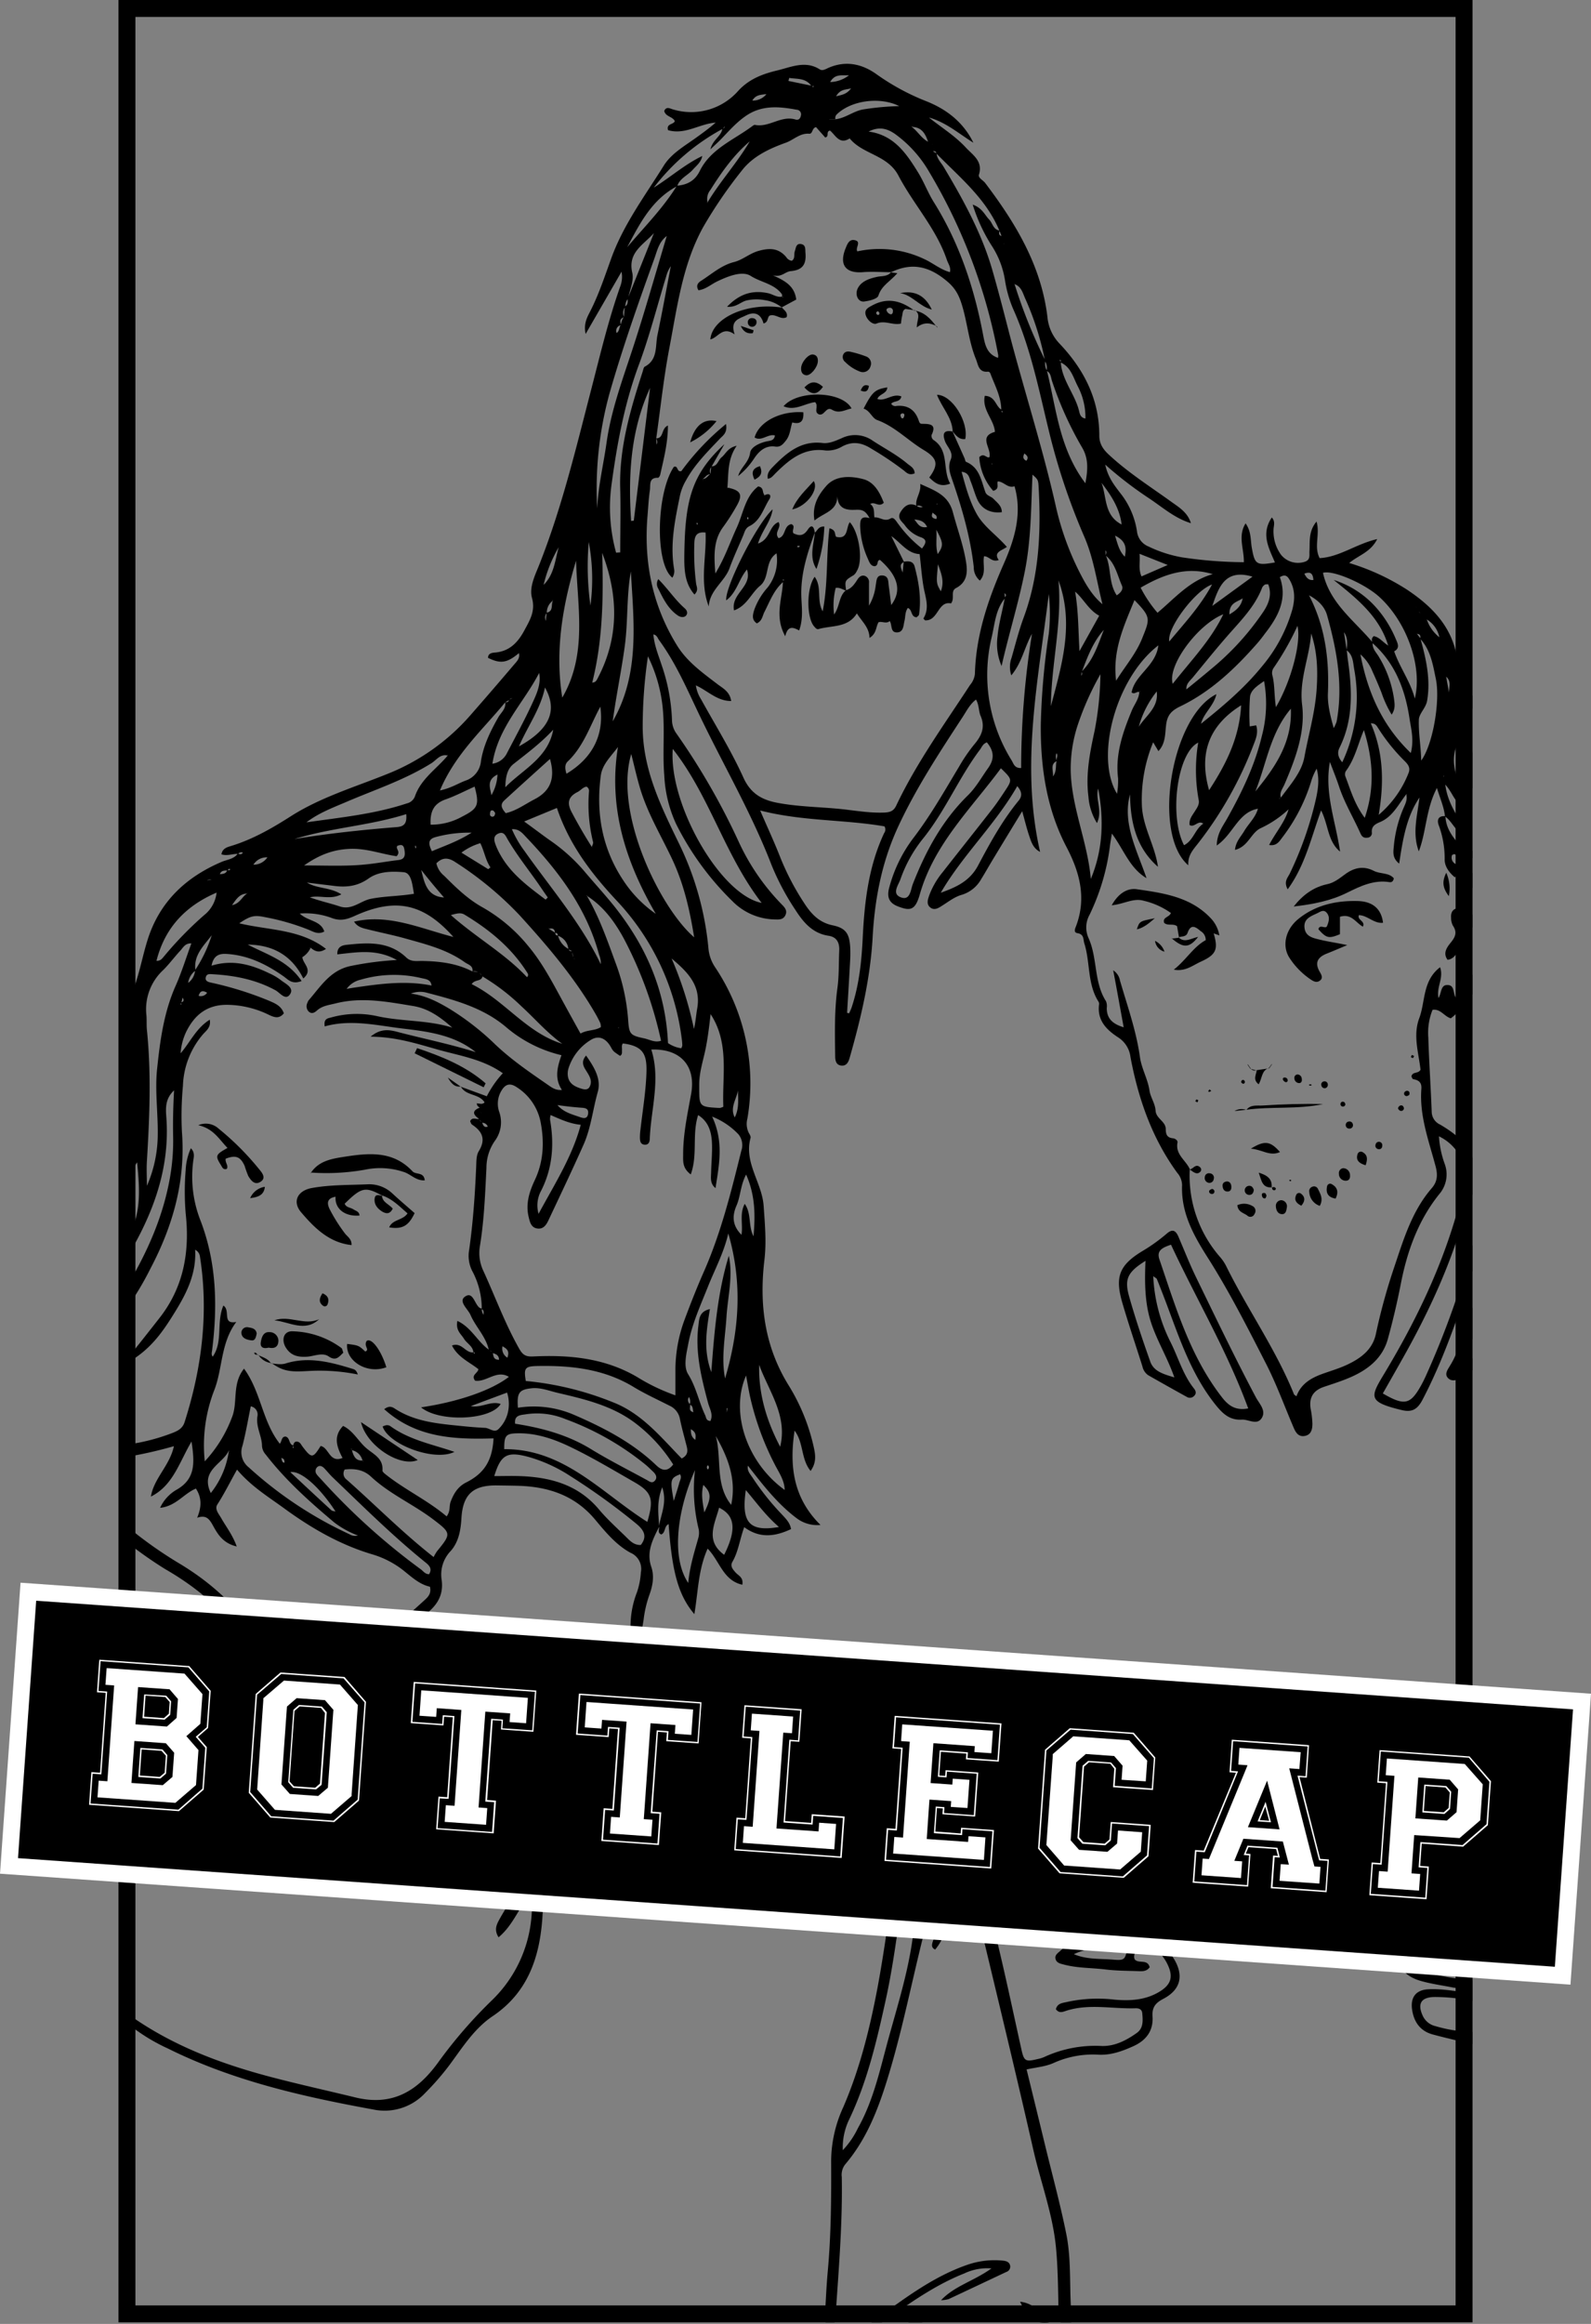 <svg xmlns="http://www.w3.org/2000/svg" xmlns:xlink="http://www.w3.org/1999/xlink" viewBox="0 0 470 686.18"><rect x="0" y="0" width="470" height="686.18" fill="#808080" stroke="none"/><defs><style>.cls-1{fill:none;}.cls-2{clip-path:url(#clip-path);}.cls-3{fill:#fff;}</style><clipPath id="clip-path" transform="translate(0 0)"><rect class="cls-1" x="35" width="400" height="685.71"/></clipPath></defs><title>T_cm_b4_illu_bottle</title><g id="Layer_2" data-name="Layer 2"><g id="Layer_18" data-name="Layer 18"><g class="cls-2"><path d="M136.14,320.88l7.67,2.81a30.08,30.08,0,0,1,4.73-6.8c-5.81-4.11-12.57-5.13-18.91-6.9s-12.6-3.85-20.15-3.89c3-2.52,5.56-2.05,8.06-1.38,7.66,2,15.46,3.57,23,5.94-6.41-5.13-14.12-6.08-21.88-7-7.59-.94-15.11-2.74-22.73-.6-.38-2.28.9-2.37,1.84-2.62a27.93,27.93,0,0,1,13.44-.45c7.37,1.68,15.08,1.12,22.41,3.44-3.43-3-6.94-5.62-11.53-6.38-7.62-1.25-15.22-2.74-22.94-.78-1.93.49-3.94.68-5.52,2.1-.7.64-1.57,1.13-2.47.28a2.25,2.25,0,0,1-.32-2.6,2.14,2.14,0,0,1,.35-.71c3.6-4.14,6.47-9,12.65-10.16a92.61,92.61,0,0,1,13.39-1.72c-6.12-3.4-11.78-2.27-17.58-1.67-.08-2.17,1.32-2.66,2.71-2.81,6.29-.68,12.57-1.12,17.68,3.76,1.33,1.28,3,1,4.52,1,5.24.08,10.36.66,15.09,3.15l2.09.13a1.47,1.47,0,0,0,.8,1.15c-.18,1.74-2.26.9-3.2,2.42,9.74,4.79,16.11,14.31,26.77,17.61-4.45-3.18-8-7.34-12-11a62.75,62.75,0,0,0-11.68-8.95l-.74-1.12c-.7-.18-1.39-.55-2.14-.18.37-1.84-1.29-2.13-2.27-2.84-5.31-3.8-11.56-5.33-17.7-7.05-3.59-1-7.25-1.72-10.86-2.63-1.49-.37-3.07-.65-4.13-2.3,10.22-2.39,19.51,2,29.35,4.52-8.86-9.95-17.11-11.68-29.16-6.21-2.24,1-4.13,1.59-6.71.64a22.12,22.12,0,0,0-9.52-1.34c2.38,2.31,6.2,2,7.25,5.31-1.86,1-3.31,0-4.71-.56a68.83,68.83,0,0,0-13-3.72c-3-.62-4.18-.33-7.41,1.85,8.75,2.11,18,1.66,25.62,7.56-2,1.34-3.31.7-4.56-.37l-.65.14.68-.11a6.39,6.39,0,0,1-2.45,2.78c.18,2.05,3.25,3.72.28,6.29-3.44-6.85-9-9.92-16.41-10,5.54,2.9,11.87,4.71,15.91,10.76-2.88,1.11-4-.47-5.33-1.39-5.1-3.58-10.51-6.24-16.87-6.62-2.36-.14-3.84.61-4.41,3.48,6.16-1.91,11.68-.36,17,2.22a17,17,0,0,1,3.43,2c1.35,1.11,4,2.2,2.81,4.13-1.31,2.13-3-.34-4.31-1.07-5.75-3.15-12-4.38-18.4-4.75-1-.06-2-.26-2.24.95s1,1.38,1.84,1.58a100,100,0,0,1,16.74,5.24c1.79.77,3.72,1.5,4.49,3.76-1.48,1.85-3.07,1.09-4.62.35A28.63,28.63,0,0,0,67,296.69c-5.85,0-9.46,2.95-11.92,7.81A17.58,17.58,0,0,0,53.35,311c2.82-3.2,4.51-7.35,8.61-9.92.44,2.18-1,3.21-1.92,4.23a24.55,24.55,0,0,0-6,15.32,95.92,95.92,0,0,0-.3,13.56c1.12,14.41-2.63,27.71-9.27,40.32a87.78,87.78,0,0,1-7.69,12.66c-1.08-4-1.07-4.37.94-7.75,5.84-9.79,10.39-20.08,12.43-31.38a62.26,62.26,0,0,0,1-12.32c-.09-4.47,0-8.93.28-13.78-2.73,2.55-2.48,5.41-2.28,8.14,1,14.12-3.37,26.77-10.22,38.79-.52.93-1.11,1.82-1.72,2.7-.12.18-.42.24-.89.5-.28-1.91-.67-3.82.45-5.36,5.13-7.05,4.57-15,3.74-23.52-1.87,2.59-1.78,5.79-4.21,8.41-.26-3.15-.58-5.79.14-8.27,2.19-7.55,2-15.26,1.92-23,0-6.07,0-12.14,0-18.14-1.14-.24-1.12.92-2.05.85-.23-1.8-.65-3.76.37-5.36,3.88-6.11,4.77-13.21,6.84-19.91C47,266.44,54.73,259.08,65.44,254.5c1.65-.71,3.64-.81,4.81-2.46.53.16,1.09.42,1.49-.31a1.24,1.24,0,0,0-1.41.41c-1.56-.1-3.11.67-4.91.13.27-1.85,1.83-2.16,3.07-2.55,6.26-1.95,11.85-5.15,17.36-8.67,8.79-5.61,18.82-8.6,28.41-12.46a63.7,63.7,0,0,0,24.53-17.21q6.57-7.49,13-15.06c.84-1,1.92-1.94,1.49-3.49.34,0,.31.22.14.14-.48-.22,0,.3,0-.23-3.57,3-5.47,3.36-9.25,1.5,0-1.29,1.11-1.49,1.95-1.56,4.39-.32,6.89-3,8.82-6.61,1.6-3,3.28-5.62,2.21-9.55-.84-3.11.86-6.54,2.09-9.62,6.67-16.75,10.84-34.25,15.34-51.63,2.68-10.31,5.1-20.67,8.66-30.73a7.93,7.93,0,0,0,.37-4.32L173,98.61c-.63-2.94.39-4.81,1.28-6.54,2.62-5.11,4.38-10.51,6.33-15.89,3.59-9.9,9.94-18.4,15.48-27.28,2.12-3.39,5.71-5.53,9-7.85,2.15-1.53,4.29-3.08,6.33-4.85-4.8.35-9.09,3.71-14.07,2.23-.57-2,1.61-1.58,2-2.66-.66-1.41-2.71-1.27-3.13-3,.62-1.47,1.75-.68,2.67-.44a18.53,18.53,0,0,0,19.26-5.58c3.33-3.59,7.46-5,11.65-6,3.93-.95,8.17-2.95,12.35-.27.85.54,1.78-.1,2.64-.47,5-2.16,9.74-1.19,14,1.81a68.46,68.46,0,0,0,14.67,8c6.07,2.37,11.07,6.18,14.09,12.32-4.28-2.66-8.12-6.05-13.13-7.44,3.66,2.93,7.7,5.41,10.88,8.85,2.05,2.22,5.12,4,3.9,8-.31,1,1.19,1.63,1.82,2.46,9,11.88,16.6,24.43,18.41,39.65a13,13,0,0,0,3.58,7.81c7.21,7.6,11.74,16.44,11.74,27.16,0,2.56,1.26,4.21,3,5.79,5.6,5.17,12,9.23,18.18,13.68,2.33,1.68,4.91,3.17,5.88,6.38-4.82-1.45-8.53-4.83-12.62-7.51a114.61,114.61,0,0,1-12.69-9.78c.83,3.86,2.75,6.17,4.49,8.46a23.75,23.75,0,0,1,4.88,11.2,5.47,5.47,0,0,0,3.43,4.52,37.7,37.7,0,0,0,9.85,3.19A128.33,128.33,0,0,0,367.45,166c.09-3.95-1.86-7.65.51-11.46,1.72,2.4,1.43,4.88,1.83,7.15.89,5,1.31,5.34,6.84,4.38-1.77-4.2-4.22-8.39-.92-13.28,1.12,1.25.53,2.46.51,3.51a11.75,11.75,0,0,0,2.21,7.51,6.45,6.45,0,0,0,7.2,2c1.54-.63,1.12-1.91,1.2-3.05.18-2.83-.36-5.84,2.09-8.76,1.1,3.79-.86,7.42.92,10.8,5.89-.32,10.71-4.17,17-5.63-1.94,3.89-5.43,4.73-8.27,7.06a67.85,67.85,0,0,1,17.16,7.93c7.47,5,13.28,11,14.76,20.34a25.31,25.31,0,0,0,3.46,9.32c.62,1,1,2.28,2.57,2.07v4c-1.46.21-2-1.62-3.55-1.7-.29,5,.87,9.64,2.05,14.29.19.75.82.93,1.5,1v10.39c-1.9-.51-2.12-2.24-2.57-3.71-1.12-3.63-2.12-7.3-3.17-10.95-3.58,6.94,1.29,12.82,2.76,19.58-3.86-1.18-4.18-4.59-6.59-7.11.82,6.27,4.47,10.44,7.44,15.7-4.4-1-5.05-4.67-7.52-6.3-.28-2.74-1.41-5.2-2.39-8.42-3.29,6.31-3.09,12.84-5.35,18.71-2-5.34-.41-10.59.2-15.89-3.89,5.78-4.94,12.51-6,19.51-2.1-1.66-1.72-3.49-1.58-5.12a37,37,0,0,1,2.66-10.79c.59-1.45,1.49-2.86,1-4.56l.21.09c-.53,0,.16.28-.1-.19-2.39,3-4.05,6.71-7.8,8.29-1.56.65-2.55,1.28-2.48,3a1.35,1.35,0,0,1-1.3,1.63c-1.1.14-1.6-.27-2.07-1.31-2.05-4.61-4.69-8.94-6.29-13.77-.81-2.46-1.8-4.86-2.71-7.29-1.69,9.19,1.75,17.7,3,26.48-3.69-3.05-3.39-7.81-5.6-12.17-3,8.21-4.74,16.29-9.87,23.3-1.25-2.25,0-3.4.6-4.62a103.48,103.48,0,0,0,7.68-21.78c.68-3,1.16-6.09.28-9.22a17.41,17.41,0,0,0-1.7,4,52.45,52.45,0,0,1-8.39,16.23c-.89,1.15-1.68,2.7-3.95,2.3,1.92-3.72,4.65-6.7,5.74-10.53a31.39,31.39,0,0,1-8.27,5.59c-2.84,1.33-3.64,5.45-7.56,6.39.23-2.45,1.73-3.87,2.7-5.52,1.34-2.27,3.43-4.08,4.11-6.75l.12-.08v.18c-6,.95-7.36,7.47-12.32,10.88.08-3.61,1.81-5.71,3.06-7.94,4.32-7.7,8.15-15.6,10.22-24.22a37.22,37.22,0,0,0,.7-16.39c-2,1.41-3.89,2.61-4.15,4.61a69.18,69.18,0,0,0-.09,8.77l1.91-.31c.64,2,0,3.8-.67,5.46a112,112,0,0,1-16.56,29.47c-1.51,1.91-3,3.54-2.82,6.39-10.82-9.24-5-44,8.3-50.52-.78,3.47-3.73,5.53-4.55,8.73,6.46-5.16,12.73-10.45,17.95-16.86a45.31,45.31,0,0,0,9-16.77c.83-3.06.88-6.06-.79-8.89-.55-.94-1.22-1.8-2.87-.75,2.33,6.45-.54,11.72-4.44,16.7-.73,1-1.44,1.92-2.23,2.82-6.54,7.46-13.71,14.26-22.71,18.6-2.68,1.29-3.85,2.6-4.21,5.44-.34,2.57-.1,5.49-2.28,7.79l-1.55-2.61A44.37,44.37,0,0,0,337.33,238c.33,6.34,3.88,11.72,4.74,17.93-6.7-5.84-8.13-13.72-8.25-21.37-2.31,8.47,2,16.38,4.88,24.73-5-2.95-6.7-8.42-10.24-13.16-.26,1.68-.46,2.7-.58,3.73a65.43,65.43,0,0,1-6,20.22,7.64,7.64,0,0,0-.33,6.86c2.72,6,1.53,13,5.18,18.7a3.92,3.92,0,0,1,.22,2c0,3.12,1.73,4.7,5,5.69-1.06-5.74-2-11.1-3.1-16.83a4.53,4.53,0,0,1,2,3c2.17,7.48,4.82,14.85,5.9,22.61.48,3.47,2.34,6.48,2.84,10,.26,1.79,1.67,3.76,1.79,5.87.15,2.32,3,3.12,3,5.4,0,1.61.41,2.54,2.11,2.72.71.07,1.47.65,1.36,1.25-.71,3.6,2.58,5.29,3.69,8l-.07-.09a36.44,36.44,0,0,0,9.11,26.08,13,13,0,0,1,1.73,2.67c6.31,12.74,14.61,24.43,19.95,37.68.07.18.34.28.73.59,1.3-3.62,4.21-5.35,7.54-6.57,2.37-.86,4.82-1.57,7.11-2.61,4.09-1.87,7.75-4.41,8.79-9.13a175.08,175.08,0,0,1,5.11-18.83c2.91-8.56,5.34-17.3,11.44-24.34,1.62-1.88,1.78-3.83,1.15-6.29-2-7.55-4.85-15-4.24-23,.14-1.88-.74-2.57-2.38-2.86-.26,0-.42-.58-.56-.79.31-1.56,2-.71,2.69-2-.53-4.87-2.29-10.13-.38-15.21,1.85-4.92.93-11.08,6.16-15.06,1.13,3.3-1.15,5.83-.47,9.09,1-1.63.56-4,2.82-3.83s1.2,3,2.73,4.17a19.64,19.64,0,0,0,3.89-5.9c.5-1,.59-2.43,2.18-2.52v5.6c-3.19,2.33-4.8,6.2-8,8.48-2-.62-3-2.86-5.38-2.51a18.22,18.22,0,0,0-1.25,8.23c.23,7.31.73,14.61,1,21.93a4.22,4.22,0,0,0,2.5,3.73c4.32,2.55,8.19,5.5,9.79,10.58.17.55.82.61,1.34.71V353c-3.45-1.1-2.93,2-3.33,3.5-4.1,15.7-10.83,30.28-18.74,44.36-2,3.55-4,7.07-6,10.58,6.49,3.76,8.18,3.32,11.45-2.63.45-.82.85-1.66,1.24-2.5a255.65,255.65,0,0,0,13.11-36c.41-1.39.11-3.4,2.31-3.76v8c-2.28,0-1.82,2-2.23,3.18-4.06,12.12-8.19,24.19-14.16,35.58-1.53,2.92-3.2,3.79-6.29,3-10-2.42-9.13-3.86-4.92-10.85,9.5-15.81,17.43-32.32,22.17-50.25,1-3.85,2.74-7.44,1.13-11.56a14.07,14.07,0,0,0-7.22-8.13,28.61,28.61,0,0,0,1.66,8.06,8.9,8.9,0,0,1-1.57,9c-6.23,7.76-9.47,16.81-11.36,26.48-1.07,5.48-2.35,10.94-3.84,16.32-1.54,5.55-5.68,8.88-10.71,11.14-2.67,1.19-5.48,2.07-8.24,3-3.15,1.09-4.39,3.22-3.84,6.48a27.88,27.88,0,0,1,.51,4.36c0,1.66-.35,3.33-2.35,3.64-1.79.28-2.59-1.05-3.19-2.46-2.67-6.24-5-12.66-8.06-18.69-5.46-10.66-10.87-21.36-17.3-31.48-4.2-6.6-7.94-13.29-7.6-21.47a5.69,5.69,0,0,0-1.44-3.62c-7.46-10.22-11.49-21.86-13.8-34.14a8,8,0,0,0-3.59-5.8c-3.47-2.25-6.29-5-5.7-9.74a1.29,1.29,0,0,0-.12-.78c-3.4-5.27-2.43-11.62-4.23-17.28-.37-1.15,0-2.66-2-3-1.37-.22-.64-1.53-.36-2.3,3-8.2,1-15.69-2.88-23.1-5.89-11.24-7.69-23.41-7.62-36a209,209,0,0,1,2.36-27,53.15,53.15,0,0,0,0-11.76c-3.06,25.27-8.45,50.46-2.56,76.16-2.13-1.09-2.66-3.08-3.29-4.95s-1.17-4.05-2-7.07c-3.16,5.19-5.9,9.68-8.62,14.18-1.17,1.93-2.27,3.91-3.47,5.83a9.83,9.83,0,0,1-5.74,4.67c-2.21.62-4,2.09-5.92,3.28-1,.65-2.19,1.36-3.32.53-1.35-1-.8-2.45-.38-3.68a23.93,23.93,0,0,1,4-6.86c4.84-6.19,9.74-12.33,14.57-18.52,1.31-1.68,2.5-3.46,3.67-5.23,2.35-3.54,2.33-3.55-1.08-6.87-8.77,11.88-19.7,22.32-23.94,37.17-1.36,4.76-2.76,5.07-6.6,3.56-2.74-1.09-3.12-3-2.46-5.47a42,42,0,0,1,7.12-14.64c5.12-6.69,9.25-14,13.56-21.17a48.67,48.67,0,0,1,4.51-6.57c2.15-2.55,3.23-5.07,1.81-8.36-.62-1.44-.4-3.17-1.36-4.81-1.77,1.35-2.74,3.28-3.85,5-6.9,10.58-13.86,21.09-19.2,32.65-4.8,10.41-6.86,21.26-7.48,32.47-.67,12.19-3.46,23.93-6.77,35.59-.34,1.19-.84,2.42-2.3,2.37-1.8-.07-2-1.58-2-2.92-.09-6.66-.24-13.33.66-19.95.51-3.72.37-7.44.54-11.16.1-2.33-.77-3.95-3.16-4.31-4.7-.71-7.39-3.9-9.75-7.57a74.2,74.2,0,0,1-7.11-13.38c-5.86-15.19-14.08-29.25-21.12-43.88-3.69-7.67-7-15.52-12.06-22.43-.46-.62-.61-1.5-1.71-1.73.28,3.27,1.52,6.22,2.5,9.22a55.6,55.6,0,0,1,3,16,7,7,0,0,0,1.33,4.08,203.28,203.28,0,0,1,18.31,31.78A65.81,65.81,0,0,0,231,267.11c.88.89,1.66,1.81,1,3.15s-1.89,1.26-3.11,1.22a18,18,0,0,1-12.52-5.39,84.64,84.64,0,0,1-16.64-22.8A38.38,38.38,0,0,1,196.24,229c-.63-7.56.43-15.18-.83-22.73a44.2,44.2,0,0,0-4-12.47,141.61,141.61,0,0,0-1.55,21c.08,12.75,5.62,23.73,10.95,34.73a89.44,89.44,0,0,1,8.48,30.6,11.78,11.78,0,0,0,2,5.52,61.64,61.64,0,0,1,9.5,44.63,6,6,0,0,0,.42,4.24c.27.45.63,1.06.51,1.48-2,7.32,3.39,13.18,3.87,20.06.37,5.33.86,10.64.23,15.93-1.55,13.08,0,25.42,7.06,36.91a58.8,58.8,0,0,1,7.52,18.42c.48,2.22.87,4.46-.94,7-2.88-3.49-2-8.27-4.73-11.91-1.59,10.53-.38,19.92,7.65,27.86a10.09,10.09,0,0,1-7.15-2.07c-5.71-4.32-10-9.93-14.33-15.49h-.15l.24-.11c-.47,1.67.73,2.74,1.48,3.94a76.12,76.12,0,0,0,8.46,10.57c1.15,1.26,2.45,2.46,2.75,4.38-4.63,2.18-9.22,2.86-13.83-.57-1.35,3.73-1.73,7.21-3.48,10.22-.75,1.29.11,2.23.92,3.16s2.38,1.4,2,3.62c-5.72-1.27-6.68-7.05-10.25-10.66-2.8,6.24-2.8,12.79-3.92,19.34-4.7-5.56-6.59-12.34-7.6-26.58-1.37.59-.84,2.48-2.17,3.06-1.24-.5-.53-1.56-.66-2.38.5-3.55,2.47-7,.94-11.54-1.74,4.34-1.1,8-.9,11.62-1.87,3.73-3.85,7.4-2.34,11.84,1,2.91.37,5.83-.67,8.61a33.87,33.87,0,0,0-1.59,7c-2.53,16.39-8.66,31.47-17.19,45.58-4,6.65-6.77,13.78-9.77,20.89-3.13,7.4-2.42,14.81-3,22.29-.9,11.45-4.51,21.51-14.62,28.31-5.52,3.71-9,9.36-12.89,14.6a78.86,78.86,0,0,1-7.07,8.1,16.35,16.35,0,0,1-15.34,4.86c-20.85-3.8-41.48-8.48-60.64-18a54.58,54.58,0,0,1-11.85-7.34c-1-.83-1.91-1.49-1.27-3,1.05-.44,1.69.44,2.36.9,12.52,8.75,26.56,14,41.19,17.85,8.23,2.16,16.56,4,24.81,6,11.28,2.8,18.71-2.06,24.82-10.63a139.07,139.07,0,0,1,15.69-18.06A38.69,38.69,0,0,0,157,566c.21-2.31.24-4.63.39-7.84-4,4.75-5.66,10.18-10.11,13.86-1.48-2.35-.45-4,.4-5.56,1.68-3,3.63-5.9,5.31-8.92,3.22-5.81,6.28-11.66,8.26-18.07a54.49,54.49,0,0,1,7.16-15.12c8.43-12.11,12.51-26.1,17.39-39.75a11,11,0,0,0,.47-3.94,27.62,27.62,0,0,1,1.91-10.55,22.46,22.46,0,0,0,1.14-5.85,5.17,5.17,0,0,0-3.06-5.78c-4.26-2.31-7.4-6.14-10.44-9.78-6.09-7.27-14-9.78-23-10-2-.05-4-.07-6-.1-7.15-.11-10.09,2.73-10.51,9.67-.2,3.44-.78,7-3.18,9.7a10,10,0,0,0-2.67,8.45c.59,4.14-1,7.17-4.13,9.73a120.4,120.4,0,0,0-9.27,8.2c-2.09,2.1-4.53,4.35-1.94,7.89.92,1.27.21,2.83-.72,4.08a21.86,21.86,0,0,1-4.55,4.46c-1.71,1.26-2.83,2.69-2.65,5s-1.22,3.41-3.42,3.48c-1.42,0-3,.33-3.46,1.58-1.72,4.48-6.43,7.13-7.26,12.11a2.92,2.92,0,0,1-1.77,2.48c-2.29.87-4.64,1.77-5.47,4.27-1.17,3.54-2.1,7.13-1.39,11a49.33,49.33,0,0,0,4,13.33,7.53,7.53,0,0,1,1.1,4.87c-5.7-4.24-5.91-10.61-8-16.36-3.95,3.43-3.66,8.52-5.78,12.72-2.05-1.42-1.67-3.16-1.39-4.78a22.53,22.53,0,0,1,4.74-10c2.22-2.86,2.87-6.14,3.08-10.33-7.36,4.26-10.73,11.85-17,17.2a7.62,7.62,0,0,1,1.75-6.69c4.45-6,8.79-12,16.53-14.39,4.82-1.47,7.73-5.15,9.24-10,.49-1.55-.11-2.56-.9-3.65-3.44-4.74-7.37-9.09-10.65-14C79.21,495.73,77,493,75.43,490c-6-11.79-15.42-20.24-26.71-26.74a120.86,120.86,0,0,1-10.15-7.06c-2.1-1.52-3.07-3.21-2.2-5.77,1.25-.17,1.87.84,2.64,1.48a123.44,123.44,0,0,0,14.41,10C63.57,468.1,72,476.06,77.68,486.71c4.79,9,11.41,16.62,17.68,25,2.4-2.77,4.38-6,8.51-5.94a8.57,8.57,0,0,1,4-7.6c2.54-1.82,5.31-3.65,2.84-7.65-.82-1.33.28-3.09,1.06-4.5a23.8,23.8,0,0,1,5.77-6.56c2.63-2.25,5.21-4.56,7.77-6.89,1.09-1,2.2-2,1.7-4.07-3-.64-5.33-2.79-7.77-4.75a27.51,27.51,0,0,0-9.52-4.88c-9.42-2.84-17.8-7.69-25.7-13.45-4.72-3.45-9.76-6.48-14-11.49-2.08,3.7-3.75,7.1-5.8,10.27-.9,1.39.4,2.78,1.1,4,1.45,2.59,3.37,4.95,4.61,8.42-4.27-1-5.77-3.91-7.26-6.61-1-1.72-2-2.71-4.42-1.87,1.3-3.15,1.41-5.84-.37-8.61-3.53,1.42-5.89,5.2-10.58,5.68a11.84,11.84,0,0,1,5-5.42c5.62-3.27,5.15-8.19,4.28-14.16-3.66,6.21-5.46,13-12,16.26.87-5.41,5.53-9.07,6.8-14.88a126.45,126.45,0,0,1-14.78,3.3c-.88-2.07-.9-3.48,1.86-3.9a59.18,59.18,0,0,0,12.32-3.24c1.68-.64,3.14-1.35,3.75-3.25,5.08-15.94,7.15-32.17,4.55-48.82a2.61,2.61,0,0,0-1.43-2.09c.38,7.05-2.51,12.78-5.9,18.28s-6.77,10.58-13,14.42c.28-2.69,1.47-3.78,2.42-5,2-2.52,3.95-5,5.93-7.53,7.19-9.15,9-19.64,7.75-30.92a77.55,77.55,0,0,1,0-12.75,17.71,17.71,0,0,1,1.53-6.47c1.28,1.26.85,2.64.7,3.81a35.29,35.29,0,0,0,2.06,17.31c4.87,12.56,5.16,25.44,3.52,38.55-.08.61-.31,1.26.18,1.87,3.12-4.45,1-10.1,3.15-15.09,2.22,1.44-.52,5.64,3.81,4.84-4.62,6.17-4,13.57-6.45,20a45.08,45.08,0,0,0-2.86,21.15,39.12,39.12,0,0,0,8-12.9c1.87-4.49-.06-9.88,3.6-14.46,5.05,6.9,5.35,15.55,10.57,22.17.64-.74.47-2.21,1.76-2.11,1.3.39.84,2.29,2.23,2.6,0,.28-.43.59.07.83l-.1-.74c.13-1,.67-1.48,1.62-1.07.43.19.73.74,1,1.15,2.79,3.73,3.17,3.73,5.48,0,2.47.45,2.58,5.12,6.47,3.54-1.64-3.15-2.86-6.31.16-9.46,2.83,1.35,4.32,4.2,6.51,6.25s5.42,3.11,5.12,6.94c0,.44.8,1,1.32,1.42,5.65,4.4,12.16,7.46,17.64,12.1,1.19-1.6.7-3,1.17-4.28.91-2.44,2.16-4.52,4.62-5.75,5.39-2.71,7.72-6.53,8.07-13-11.52.33-22.83-.1-32.3-8.63,1.74-1.31,2.65-.46,3.48.06,5.25,3.31,11.19,4.09,17.17,4.7,3.05.31,6.1.63,9.15.76,1.38.06,2.8,1.68,4.09.23a9.94,9.94,0,0,0,2.66-4.85,11.12,11.12,0,0,0-.25-5.8l-10.73,4c3.24.58,5.89-1.64,8.83-.64-2.86,4.87-18.25,5.44-23.51,1,10.91-1.6,20.77-5,25.94-9-3.63-2.21-6.68,1.68-10,1.12-1.24-1.72.78-2.11,1-3.38-2.59-2.09-6.06-3.47-7.81-7,3-1.08,4,2.42,6.41,2,0,.12,0,.3.05.33.28.14.37,0,.2-.24,0-.05-.21,0-.33,0-.12-1.92-1.94-2.68-2.8-4.1s-2.49-2.41-1.93-5.25c4.25,2,6,6.29,9.42,8.58l1,.79c.26.92.15,2.13,1.88,2.1-.05-1.41-1-1.73-2-2a1.18,1.18,0,0,0-1-.82c-.84-4-3.86-6.8-5.42-10.39-.78-1.81-3.68-4-1.63-5.43,2.38-1.68,2.78,2.2,4.32,3.31a2.7,2.7,0,0,0,.71.24c-.21.74.2,1.33.45,2l.23-.08-.34.11c.13-.7.35-1.42-.42-1.92a23.55,23.55,0,0,0-2.86-11.31,9.92,9.92,0,0,1-.86-6.18c1.15-8.13,1.72-16.31,2.07-24.51.07-1.57,0-3.39.79-4.64,2.13-3.5,1-5.81-2-7.8-.29-.18-.39-.64-.58-1,.66-1.46,1.94-.35,2.81-.76a1.25,1.25,0,0,0,.71,1.13c.33.73.55,1.61,1.7,1.21a1.74,1.74,0,0,0-1.79-1.12l-.7-1.1c-1.86-1.26-2.36-2.43.2-3.42l.26,1.52.16-.07-.26,0-.17-1.37c-.5-.32-1-.64-.91-1.34l-.09.11c.72-.19,1.52.45,2.35-.35-1.6-2.65-5.53-1.88-7-4.66Zm275-129.44.72.89c1.67,4.82,4.83,8.94,6.09,13.95,2.31-9.47-2.33-22.49-10.33-29.89-4.27-4-13.88-8.18-16.8-7.25,2,9,9.29,14.11,14.7,20.59-.24,1.79,1.09,2.93,1.85,4.27a33,33,0,0,1,4.43,12.28c.18,1.47.5,3-.69,4.72a32.54,32.54,0,0,1-3-6.49c-.84-2.1-1.71-4.18-2.66-6.23a13.13,13.13,0,0,0-3.57-5.07c2.12,11,6.27,20.86,14.89,29.13,1-4,.08-7.1-.38-10.16-1.29-8.59-4.26-16.42-11-22.35-.06-.62-.42-1.27.43-2,1.72.3,2.8,1.92,4.31,2.8ZM58.38,261.58l.17.06-.25,0Zm359.94-82.44c0,.33-.05.37-.17.11h.3l.52,1.17a1,1,0,0,0,.95.61l.6.76.92.94a11.35,11.35,0,0,0,3.77,5.44,8,8,0,0,0-3.87-5.35l-.91-.94-.62-.75-.91-.62ZM150.37,206.59l1.17-.5.32-1.87.16-.16,0,.2-.11-.14-.34,2c-.43.1-.92.09-1.14.59l-1.13.6c-6.69,8.16-14.8,15.3-19.34,26.09,3.34-.71,5.34-2.08,7.54-2.9a6.7,6.7,0,0,0,4.59-5.84c.75-4.62,2.8-8.81,5.12-12.87.8-1.42,2.4-2.56,2-4.54A.78.78,0,0,0,150.37,206.59ZM214.21,37l.19-.05-.09.17-.84.93A63.75,63.75,0,0,0,193.13,55.4c4.85-3,9.12-6.84,14.33-9.34-.36,1.88-1.76,2.88-2.86,4.11-1.47,1.64-3.78,2.47-4.54,4.78C192.57,58.9,189,66,185.28,73c5-5.94,10.57-11.48,14.69-18.16,3-.27,5.28-1.37,6.78-4.41C210,43.88,216.84,41.3,222.3,37.2c.21-.15.51-.36.72-.32,4.16.85,7.71-2.86,11.93-1.6,1,.29,1.48-.27,1.65-1.19a1.35,1.35,0,0,0-1.25-1.69c-5-.92-10-1.44-14.68,1.6-2.93,1.92-5.2,4.53-7.58,7-.88.92-1.85,1.77-3.23,3.1.75-3,3.25-3.84,3.53-6.15C213.94,37.92,214.15,37.54,214.21,37ZM245,35.22h1.77c2.92-.31,5.2-2.32,8.09-2.89a81.57,81.57,0,0,1,10.78-1c-5.77-2.88-14.23-1.64-18.41,2.41a1.48,1.48,0,0,0-.44,1.43H245l.09-.19ZM169,280.87l-1.1-.59a4.58,4.58,0,0,0-3.12-4c0-.6-.21-.87-.82-.79-.06-1.24-.75-1.53-1.84-1.21l.09-.24-.18.15,2,1.22c0,.55.22.86.81.8a6.12,6.12,0,0,0,3.14,4,.79.79,0,0,0,1.14.57,3,3,0,0,0,.44,2.12c0-.29.21-.19.1,0-.31.42.3.1-.21-.06Zm-7.77-97.55c-.27.27-.5.15-.33-.08.32-.42-.2,0,.33,0l.26-2.34c2.13-.42,1.19-2.44,1.88-3.61l-.08-.21,0,.31a4.28,4.28,0,0,0-1.75,3.6C160.86,181.7,161,182.51,161.19,183.32ZM296.57,71.92c0-.3.19-.22.1-.07-.25.46.3.06-.23,0l-.51-2-.67-1.68c-3.91-9.49-11.74-15.79-18.64-22.84-.11-.7-.53-.8-1.12-.59l0-2.15L274.2,42c-.77-2.42-1.88-4.49-4.86-4.53-.18-.21,0-.33,0-.19.18.49.32-.18-.14.09,1.87,1.29,2.95,3.48,5.05,4.53l1.26.72.06,2.07,1.1.57c.11,1.56,1.22,2.63,2,3.86,5.81,9.73,11.3,19.62,14.47,30.59,1.69,5.87,3.23,11.8,4.75,17.72,4.49,17.38,10.05,34.47,14,52a83.44,83.44,0,0,0,7,19.49c1.77,3.48,3.67,6.85,6.79,9.49-1.68-6.75-2.62-13.61-5.37-19.94a191.36,191.36,0,0,1-10.4-31c-3-12.27-5.41-24.7-10.65-36.33a35.26,35.26,0,0,1-2.38-8.42,26.09,26.09,0,0,0-4-10.3,50.09,50.09,0,0,1-5.53-12c2.81,1,3.52,3,4.85,4.4,1.05,1.08,1.19,3,3.12,3.26-.25.74-.35,1.43.68,1.64ZM418.68,187.19a.74.74,0,0,1-.12-.33c0-.09.1-.17.16-.26l-.13.55,1,1.31c1.67,6,3.08,12.06,2,18.43-.38,2.21-2.4,3.78-2.45,5.68-.11,4,.63,8,.7,12,3.44-4.65,5.69-17.62,4.32-24.14-.87-4.17-1.53-8.5-4.63-11.83C419.68,187.83,419.59,187.26,418.68,187.19ZM60.71,260l2-.32,0-.23.08.34a2.13,2.13,0,0,0-1.91.31l0,.23ZM184.56,90.53c1-.52.88-1.43.86-2.32l7.76-19.4c-3,3.43-7.8,5.65-6.4,11.71.55,2.37-.79,5.18-1.27,7.78-.72.62-.69,1.52-.86,2.34a2.91,2.91,0,0,0-.28,3c-1.26.43-1.32,1.29-.84,2.35a1.71,1.71,0,0,0-1.38,2.34c.94-.61.68-1.74,1.29-2.45a4.67,4.67,0,0,1,.88-2.31ZM84.16,431.88l-.08.09c-.13-.49.17-1.21-1-1.47C83.37,431.22,83.2,431.89,84.16,431.88ZM53.49,296c.59-.23,1.08-.5.44-1.43l-.35,1.51c0,.2-.53.34,0,.58ZM203.74,414.7a2.46,2.46,0,0,0-.22-2.21,1.6,1.6,0,0,0,.32,2.13c.23.77-.61,1.94,1,2.36C204.58,416.08,204.81,415.12,203.74,414.7ZM67.21,257c-.85.1-1.84-.09-2.26,1.12,1-.09,1.85-.13,2.17-1.22.24,0,.52.09.72,0s.21-.38-.11-.35S67.38,256.86,67.21,257Zm40,174.21a.82.82,0,0,0,0,.28s.14,0,.21,0l-.33-.2a4.07,4.07,0,0,0-3.27-3.12c.13-.34.07-.45-.16-.31l.27.23C104.42,429.86,105,431.44,107.25,431.23ZM312.18,224.71c-2,1-1,2.6-1.1,4.56,1.2-1.77.66-3.29,1.07-4.63-.22-.73.57-1.48-.07-2.23A3.25,3.25,0,0,0,312.18,224.71ZM73.11,263.84c-2.23,0-3.23,1.49-4.57,3.43,2.53-.52,3-2.74,4.63-3.51l-.08-.18ZM239.82,25.32c.2.11.28.73.62.12l-.7,0c-1.72-2.49-4.27-2.05-6.59-2.43l-.24.89Zm-79.3,147.44c3.19-3.08,3.44-7.3,4.52-11.19a41.18,41.18,0,0,0-4.49,11.28v.28A2.25,2.25,0,0,1,160.52,172.76ZM57.63,286.47a41.19,41.19,0,0,0,4.92-10.33c-2.35,3.12-5.46,5.89-4.81,10.43a5.5,5.5,0,0,0-2.16,3.64A5,5,0,0,0,57.63,286.47Zm261.85-88.12c3.51-3.44,4.9-8,6.6-12.37-3.22,3.62-4.85,8.05-6.52,12.45l-.16,1.06A.8.8,0,0,0,319.48,198.35Zm7.16-34.3c.05-.5.45-1-.07-1.54l.08,1.47c1.68,3.71.79,8.11,3.24,11.8,1.11-.7,2.05-1.73,1.54-2.88C330.06,169.84,329.47,166.32,326.64,164.05ZM99.32,446.33l.14.24-.25-.14c-4.6-7.1-10.23-12.29-13.45-11.76,4.19,3.91,8.12,7.59,12.1,11.23C98.2,446.21,98.82,446.2,99.32,446.33ZM208.93,59.9c3.77-6.33,8.82-11.79,12.56-18.17-4.78,4.08-8.34,9.11-11.62,14.34a4.2,4.2,0,0,0-.83,3.74l-.22-.11C209.35,59.71,208.67,59.44,208.93,59.9Zm99.91,46.64a3.89,3.89,0,0,0,.42,2.87c2.8,11.17,3.62,23,11.37,33.28.78-4.13.93-7.39-1-10.61a103.88,103.88,0,0,1-8.85-19.58c-.36-1.06-.33-2.42-1.62-3a3.84,3.84,0,0,0-.44-2.85,84.26,84.26,0,0,0-5.83-18.43c-.73-1.6-1.13-3.58-3.14-4.3l-.06-.31,0,.21A153.82,153.82,0,0,0,308.84,106.54Zm4.42.42c.06-.29.38-.68-.28-.67l.38.59c.32,5.33,4.11,9.36,5.38,14.34.22.86.38,2.12,1.91,2.36a19.85,19.85,0,0,0-2.27-9.54C317.05,111.47,316.34,108.31,313.26,107ZM127.49,291l.47-.09-.5.07c-.16-1.79-1.72-1.89-2.91-2.16a34.93,34.93,0,0,0-18,.45,7,7,0,0,0-4.15,2.71l1.89-.32C112,290.53,119.69,289.43,127.49,291Zm70.69-8.18.1-.2v.12A107.69,107.69,0,0,1,205,303.8c.52-2.12.62-4.2,1-6.25C207.12,290.63,202.73,286.69,198.18,282.82ZM397.81,192c.18-1.82.42-3.64-.78-5.32.27,1.75.53,3.49.8,5.24.13,1.05.23,2.11.38,3.15,1.25,8.78,1.6,17.45-2.5,25.71-.68,1.37-.53,2.74.81,4.29a45,45,0,0,0,3.54-27.38C399.7,195.71,399.75,193.42,397.81,192ZM174.9,250.19l.16-.07-.25,0c.14-.5.5-1.06.39-1.49A46.46,46.46,0,0,1,174,233.65a1.38,1.38,0,0,0-.74-1.38c-1.05.15-1.7,1.11-2.62,1.57-2.83,1.42-3.21,3.28-1.71,6.07C170.78,243.41,172.77,246.84,174.9,250.19Zm186.62-68.87c-7.49,2.84-16.75,15.13-15.08,20.59,5.35-6.83,11.31-12.9,15-20.67l0-.12ZM64.12,263.5c-9.14,3.88-15.39,10.27-17.89,20.19,1.26.06,1.7-.71,2.19-1.27a106.62,106.62,0,0,1,11.91-12.23A9.82,9.82,0,0,0,64,263.4l.15-.06Zm110.84-62c1,.1,1.34-.73,1.69-1.4,6.3-12.07,6-24.38,1.24-36.85.38,12.89.23,25.73-2.95,38.34l.16.22Zm175.39,2.15c2.46-2,4.94-4,7.39-6.07a79,79,0,0,0,15.5-17c1.65-2.5,2.54-5.1,1.41-8.06-.56,0-.87,0-1,.12a2.14,2.14,0,0,0-.79.85c-2.09,5.48-6.12,9.56-9.9,13.85-3.59,4.09-7,8.31-10.47,12.54-.88,1.08-2.19,2-2,3.71l-.27.06ZM231.9,440l.2.11-.29,0c0-2.94-1.68-5.25-2.92-7.68a83.07,83.07,0,0,1-7.34-20.17c-.41-1.89-.72-3.8-1.15-6.12C215.56,417.19,220.78,432.07,231.9,440ZM405,213.63l.1-.65-.14.62c3.81,8.7,3.91,17.72,2.32,27a31,31,0,0,0,8.86-12.45c.56-1.55-.25-2.52-1.24-3.49a55.08,55.08,0,0,1-7.53-9.28C406.82,214.57,406.39,213.44,405,213.63ZM177.57,284.88a1.92,1.92,0,0,0,.14.33,1.62,1.62,0,0,0,.18.2l-.42-.44a6.89,6.89,0,0,0-.5-3.1c-3.71-13.77-12-24.68-21.63-34.79-1-1.05-2-2.37-4.12-2.25a31.11,31.11,0,0,0,3.73,6.45C162.74,262.31,171.67,272.58,177.57,284.88Zm177.86-41.67c-1.42-1.18-2.58,1.25-4,.4-.22-1.7.78-2.83,1.54-4.05.63-1,1.39-2,1.15-3.29a48.85,48.85,0,0,1-.15-17c-6.22,3-8.66,21.71-4.2,30.29,2.77-1.35,3.24-4.76,5.68-6.35l-.18-.93Zm-18.78-38.84c-.77-.4-1.39.79-2.36.1.93-5.25,7.16-7.74,7.9-13.91-12.55,9.63-18.84,32.89-12.21,43.82a23.07,23.07,0,0,0,.32-4.51c-.89-7.17,1.4-13.65,4.06-20.1.75-1.82,2.12-3.39,2.2-5.48a1.15,1.15,0,0,0,.28-.08s0-.13,0-.2Zm41.67,31.24c2.71-3.77,6.14-7.43,7-12,1.19-6.51,3.08-12.93,3.59-19.56.43-5.75.3-11.47-1.58-17-.5,7.07-3.59,13.58-2.67,21.07,1,8.06-2,16-5.21,23.48-.56,1.3-1.63,2.51-1,4.11l-.61,0c.06,0,.15.14.19.12A1.23,1.23,0,0,0,378.32,235.61ZM197,69.67c-2.34,1.67-2.87,4.41-3.75,6.83-4.69,13-9.29,26.06-13.11,39.36a106.11,106.11,0,0,0-3.72,34.26c.28-6.53,1.84-12.88,2.75-19.31,1.34-9.56,4.67-18.53,7.66-27.64,3.65-11.11,6.81-22.38,10.17-33.58L197,69ZM105.9,453.34l-.07.09a27.6,27.6,0,0,1-7-3.83c-7.33-6.15-14.45-12.51-20.34-20.13A4.17,4.17,0,0,1,77.4,427c0-3-1.93-5.78-1.32-9a2.45,2.45,0,0,0-2-2.75c-.81,3.92-1.46,7.82-2.45,11.64a5.67,5.67,0,0,0,1.85,6.37A117,117,0,0,0,103.22,453,3.21,3.21,0,0,0,105.9,453.34ZM132.27,223.1c-2.21-.57-3.33,1.31-4.82,2.25-8,5-16.86,7.86-25.4,11.54-4,1.7-8,3.22-11.52,5.92,10-1.44,20-2.39,29.65-5.59a3.35,3.35,0,0,0,2.37-2c1.78-5.28,6.48-8.2,9.79-12.23l-.08-.18Zm41.16,41.45v-.3l-.09.2c3.64,6.24,6,13,8.47,19.76a60,60,0,0,1,3.73,16.68c.31,4.4.48,4.81,4.74,5.7,1.58.33,3.16,1.34,5,.71a118.28,118.28,0,0,0-10.9-30C181.69,272.31,178.36,267.69,173.43,264.55Zm123.46-87.92c-2.79,3.3-3,7.53-3.92,11.44a47.81,47.81,0,0,0,5.89,36.47c.56.92.83,2.33,2.8,2.23a249.51,249.51,0,0,1,3.2-39.63c-2.23,3.94-2.93,8.48-6.11,12.27a7.88,7.88,0,0,1,.09-5.23c1.15-4,2.14-8,3.57-11.85,4.59-12.39,5.12-25.21,4.43-38.19-.13-2.49-.16-2.49-1.83-4-.43,9.54-.39,19.16-2.27,28.58s-4.74,18.55-6.86,27.93a16.33,16.33,0,0,1-1.2-8.71c.35-3.86,1.47-7.57,2.14-11.36,0-.44.83-.84-.08-1.41Zm-1-55.6c.14.21-.32.78.38.66l-.48-.57c0-3.71-1.69-6.92-3-10.25-.18-.46-.31-1.18-1-1.12-2.7.23-2.82-2.06-3.46-3.64-2-4.83-2.48-10.06-3.87-15.06-.86-3.08-1.83-5.64-4.69-8-5.4-4.55-10.55-5.63-16.74-2.57l.14-.11c-2.77,0-5.56-.24-8.32,0-5.07.38-7-2.21-5.07-7,.5-1.2,1-2.77,2.64-2.47,2.22.4.16,2.22.85,3.32A30.81,30.81,0,0,1,273,76.48c2.63,1.19,4.84,3.15,7.67,3.89l.1.21-.18-.13c.44-1.43-.49-2.56-.9-3.79-3.13-9.21-9.86-16.36-14.27-24.79-3.26-6.21-10.5-6.21-14.42-11-3.07,2-4.26-1.13-5.84-2.33-1.3.41-.06,1.72-1.38,2.06l-2.71-3.06c-1.26.28-.94,2-2,1.95-2.77-.24-4.6,1.81-6.91,2.64-4.89,1.76-9.74,4-13,8.21a133.63,133.63,0,0,0-11.47,16.78c-6.09,11.07-7.62,23.46-9.94,35.56-1.7,8.86-2.63,17.87-3.9,26.81l.09,1.76c.44-.76.09-1.28-.11-1.82,2.35,0,1.42-2.9,3.48-3.78,0,5.14-1.23,9.83-2.28,14.53-.07.35-.44.91-.65.9-2.8-.1-2.18,2.14-2.39,3.62-.37,2.5-.49,5-.7,7.55-1.15,13.64,1.39,26.42,8.63,38.2,3,4.93,7.56,8.14,12,11.54,1.59,1.22,3.65,2.17,4.08,5-4.2,0-6.86-3-10.43-4.62a10.39,10.39,0,0,0,1.53,4.11c4.24,7.68,8.91,15.17,12.52,23.15,2.28,5,5.86,6.71,10.66,7.53,5.66,1,11.39,1.11,17.08,1.62,4.63.42,9.22,1.34,13.91,1.14,1.59-.07,2.69-.4,3.46-2,6-12.67,14.22-24,21.85-35.69A6,6,0,0,0,288,199c.3-11.52,3.93-22.11,8.54-32.56,3.16-7.16,5.51-14.76,3.16-22.87-2,.72-3.16-1.41-4.95-1.42-.38.85.67,2.2-1.34,2.78a16.43,16.43,0,0,1-4.12-9.94c1.4-1.43,2.13.43,3,0,.68-2.65-3.38-6.07,1.63-7.48-.28-3.66-3.9-6.51-3-10.64C294.16,117,294.07,120.1,295.93,121ZM173.13,311.67c2.42,3.42,4.54,6.94,3.46,10.74-1.44,5.1-2,10.48-4.1,15.34-3.34,7.53-6.91,15-10.41,22.43-.63,1.35-1.44,2.74-3.19,2.57-2-.19-2.36-1.91-2.73-3.48-.91-3.86.21-7.38,1.82-10.81,2.61-5.52,2.85-11.25,1.72-17.16a15.79,15.79,0,0,0-7-10.25c-2-1.37-3.41-1-4.6,1.05a7.39,7.39,0,0,0-.64,6.16,9.23,9.23,0,0,1-1.34,8.69,13.94,13.94,0,0,0-2.42,7.88c-.39,7.7-.68,15.42-1.92,23.05a12.28,12.28,0,0,0,1,7.35c3.49,7.61,6.37,15.49,10.5,22.83,1.07,1.91,1.9,2.57,4.17,2.46,10.75-.52,21.23.45,30.84,6.11A57,57,0,0,0,199.53,412c0-3,0-5.51,0-8a42.86,42.86,0,0,1,2.74-14.44c1.77-4.74,3.62-9.45,5.66-14.07C213,364,216,351.87,219,339.75a5,5,0,0,0-.91-4.88,21.57,21.57,0,0,0-7.72-5.17c3.5,7.4,2.06,14.24,1,21.11-1.71-1.38-1.32-3.14-1.29-4.79.06-2.92.39-5.86.23-8.77-.18-3.11-1-6.07-4.07-8-1.86,5.74-.07,11.68-2.18,17.52-2.56-1.91-2.24-4-2.25-5.94,0-6,1.28-11.89,2.35-17.78,1.51-8.26-3.08-13.47-11.76-13.15,2.79,8.78-.07,17.44-.44,26.16,0,1-.27,2-1.51,1.93s-1.39-1.08-1.41-2.05a17.3,17.3,0,0,1,.16-2.38c.58-5.15,1.43-10.29,1.71-15.46.32-6.05-.13-9.18-6.91-10-.46.59-.22,1.26-.26,1.91s.17,1.35-.58,1.75c-2-1.34-2-1.34-2.69-2.57-1.51-2.7-3.7-3.61-6.06-2.06a15.13,15.13,0,0,0-6.47,8.33,5.43,5.43,0,0,0-.17,2.37c.35,2.14,2,3,3.86,3.58.92.31,2,.49,2.52-.46.88-1.59.15-3-.76-4.44S171.44,313.66,173.13,311.67Zm77.11-12.62.6.16c.25-.58.54-1.15.74-1.75,2.21-6.62,2.93-13.47,3.27-20.4.51-10.67,1.71-21.22,6.33-31.06a1.79,1.79,0,0,0,.1-2c-11.9-2.06-24.19-1.47-36.72-4.69,2.21,5.12,4.22,9.43,5.95,13.86a75.93,75.93,0,0,0,7,13.4c2.06,3.2,4.39,5.81,8.48,6.65,3.9.81,4.94,2.49,5.17,6.5a42.57,42.57,0,0,1-.07,4.79C250.83,289.37,250.53,294.21,250.24,299.05Zm-72.73,4.21a4.37,4.37,0,0,0-.17-1.16c-.45-1-.94-1.91-1.47-2.83-6.17-10.65-14.1-19.94-22.35-29a101.16,101.16,0,0,0-19-15.71c-2.12-1.41-3.83-1.44-5.61.35a6.52,6.52,0,0,0,2.3,3.68c3.48,3.48,7,6.92,11.36,9.33a47.89,47.89,0,0,1,13.58,11.54c3.79,4.54,6.54,9.67,9.34,14.8,1.95,3.59,3.92,7.16,6,10.91C173.59,304,175.72,304.41,177.51,303.26Zm23.87,127.39c1.91-1,1.81-2.28,1.47-3.63-.68-2.71-1.46-5.39-2-8.11a5.33,5.33,0,0,0-3.1-3.87c-3.55-1.82-7.2-3.46-10.6-5.53-8.78-5.32-18.44-6.36-28.39-6.17-3.71.07-4.07.62-3.43,4.42a91.26,91.26,0,0,1,25.81,6.31C189.69,417.4,195.3,424.44,201.38,430.65Zm-14.91-208c-5.16,17.46,8.49,45.42,18.59,54.11-1.31-8.21-3.1-15.9-6.55-23.19-3.35-7.09-7.46-13.84-9.61-21.45C188,229,187.28,225.78,186.47,222.62Zm4.75,226.74c2-6.78,1.44-8.76-4-11.86-6.33-3.63-12.62-7.4-19.2-10.52-4.75-2.25-9.89-3.94-15.29-3.8-3.39.08-3.78.77-3.78,4.68C166.65,427.78,177.75,440.86,191.22,449.36ZM225,266.6c-11-14.26-15.25-31.45-26.26-45.47C197.49,237.34,212.73,264.18,225,266.6ZM153,415.66a30,30,0,0,1,16.54,2.08c8.81,3.81,17.3,8.19,24.33,14.92,1.79,1.71,3.37,1.87,5-.25a46.69,46.69,0,0,0-11.26-12.26c-6.79-5.12-14.82-7-22.84-8.88-2.56-.59-5.08-1.66-7.81-1.35C153.37,410.32,152.66,411.23,153,415.66Zm171.42-182.8c-.92,3.12,1.38,6.41-.36,10.17a17.07,17.07,0,0,1-2.52-7.79c-.85-6.58.41-13,1.8-19.36a94.34,94.34,0,0,0,1.74-16.81,84.38,84.38,0,0,0-6.78,15.23,41.49,41.49,0,0,0-2,13.36c.28,10.92,5,21,5.94,31.86C325.88,250.81,326.12,241.91,324.42,232.86ZM215.15,364.21c-1.37,5.83-4,10.62-6,15.66-2.21,5.55-4.72,11-5.83,16.95-.57,3-1.51,6.64,0,9,2.37,3.84,3.14,8.13,5,12.06.3.63.24,1.64,1.54,1.68.91-1.88-.22-3.58-.67-5.26-2-7.49-3.87-15-2.88-22.83.24-1.92.18-4.22,3.4-4.94-1,6.21-2,12.1.42,18.61.9-12.08,1.83-23.4,5.17-34.35,1.3,6.13-.32,12.06-.69,18.06S213,401,214.2,407C218.28,393.15,219.49,379.16,215.15,364.21ZM56.53,278.56c-1.85-.11-2.44,1.26-3.28,2.16-1.73,1.84-3.23,3.91-5,5.67a15.76,15.76,0,0,0-5,13.34c.13,1.45,0,2.93.15,4.39,1.32,12.89.78,25.78,0,38.68-.16,2.44,0,4.89,0,7.34a38.14,38.14,0,0,0,3.2-15.06c.09-6.5-.86-13.14-.19-19.45.87-8.33,2-16.87,5.57-24.76C53.71,286.92,55,282.75,56.53,278.56Zm109.32,33a38.9,38.9,0,0,1-16.5-8.42c-6.76-5.65-15-7.87-23.2-10a7.34,7.34,0,0,0-4.77.25c4.24.52,7.85,2.35,11.42,4.49a78,78,0,0,1,13.51,10.52c4.75,4.51,10.13,8.18,15.49,11.88,1.12.77,2.29,1.72,4.19,1.54C163.8,318.47,164.57,315.27,165.85,311.6Zm-1.33-73-9.68,4c2.8,2,5.12,3.79,7.49,5.47a52.39,52.39,0,0,1,10.1,9c3,3.58,6.18,7,9.07,10.61,9.32,11.72,15.14,24.84,15.83,40.35a9.28,9.28,0,0,0,3.92,1.53,2.54,2.54,0,0,0,.31-.83,16.53,16.53,0,0,0-.17-2,72.64,72.64,0,0,0-19-40.53C174.87,258.13,168.25,249.62,164.52,238.58ZM101.83,433.9a2.18,2.18,0,0,0,.27,2.72c8.54,7.51,16.51,15.68,26,23.13a14,14,0,0,1,1-1.72c4.24-5.17,4.23-5.35-1.19-9.45-5.92-4.48-12.88-7.47-18.36-12.62C107.29,433.89,104.62,433.58,101.83,433.9Zm80.72-213.34c-2,2.74-4.62,5.06-5.07,8.47-1.46,11,.37,21.44,6.59,30.84a36.12,36.12,0,0,0,9.65,9.95C184.84,254.53,179.65,238.55,182.55,220.56ZM256.6,38.85c7.48,1,11.16,6.48,14.61,12.06,1.74,2.82,2.91,6,4.67,8.81,7.45,11.92,11.82,25,14.45,38.67.59,3.06,1,6.08,4.48,7.27a2.53,2.53,0,0,0,.08-.77,163.89,163.89,0,0,0-20.47-54.25A36,36,0,0,0,265,40C262.4,38,259.87,37.18,256.6,38.85ZM189.3,456.18c2.08-2.63.8-4.52-1.37-6.31a195.48,195.48,0,0,0-19.4-14,45,45,0,0,0-12.27-5.65c-6.45-1.77-8.31-.73-10.25,5.62,2.53,0,5-.08,7.49,0,9.06.31,17.3,2.51,23.47,9.88,2.46,2.94,5.37,5.52,8.12,8.23C186.22,455.07,187.36,456.25,189.3,456.18Zm-37.13-35.8c7.9,1.23,15.49,3.26,22.42,7.5,5.33,3.26,10.92,6.08,16.41,9.07.77.41,1.63,1.23,2.48.22s.15-2-.64-2.73-1.34-1.3-2.05-1.9A82.23,82.23,0,0,0,167,419a21.93,21.93,0,0,0-11.77-1.39C153.69,417.84,151.87,417.88,152.17,420.38ZM291.54,219.2c-1.17.4-1.48,1.35-2,2.08-6.33,8.4-10.34,18.29-17,26.49A40.36,40.36,0,0,0,266,259.62c-.62,1.72-2.52,4.18-.1,5.24,3,1.33,3.09-2.12,3.76-3.83,3.82-9.75,8.7-18.79,16.29-26.21,2.37-2.32,4-5.3,5.93-8S293.69,221.82,291.54,219.2ZM182,163.18l1.22-.08c0-6.24.16-12.49,0-18.72-.37-12.08,3-23.4,6.64-34.69.16-.5.26-1.24.62-1.43,3.93-2.08,3.05-6.08,3.75-9.38,1.41-6.75,2.64-13.53,3.94-20.3a9.84,9.84,0,0,0-1.38,3.07c-2.65,8.64-4.87,17.44-8,25.89-4.28,11.45-6.47,23.29-8.1,35.29A50.09,50.09,0,0,0,182,163.18ZM122.29,263.9c-.48-2.55-.71-6.15-3-6.36-3.36-.31-7.38-.3-10.36,1.82-3.21,2.29-6.49,2.69-10.14,2.23-2.7-.34-5.41-.65-8.12-1,3.06,1.88,6.77,1.31,10.17,3.48-3.27,1.73-6.44.13-9.29.89,3,1.11,6,1.73,8.86,2.69,3.53,1.16,6-1.58,9-2.23C113.63,264.56,117.89,264.65,122.29,263.9Zm47.89-98.35c-4,13.26-6.29,26.63-4.08,40.43C173.6,193.12,170.55,179.16,170.18,165.55Zm43.5,161.23c-.38-9.17,1.86-18.75-3.76-27.34-.38,3.36-.78,6.65-1.41,9.9-.71,3.63-1.95,7.09-1.95,10.92,0,6.55-.23,6.55,6.06,6.89A4.24,4.24,0,0,0,213.68,326.78Zm-86.9,138c.86-1.44.24-2.37-.94-3.33-9.62-7.75-18.39-16.45-27.32-25-1-.92-1.8-1.95-2.72-2.91-.6-.62-1.37-1-2.09-.35a1.58,1.58,0,0,0-.12,2.18c.39.53.88,1,1.32,1.48a194.53,194.53,0,0,0,29.47,26.57C125.11,464,125.69,464.85,126.78,464.81ZM159.1,358.4c4.84-8.95,9.93-16.86,12.46-26.29-3.34-.31-6.05-1.66-8.91-2.87a5.45,5.45,0,0,0-.16,1.36c1.26,7.25.77,14.26-2.62,20.95A9.05,9.05,0,0,0,159.1,358.4ZM366.65,208.25c-9.46,5.92-12.59,14.14-9.47,25.07C362.31,225.47,366.12,217.78,366.65,208.25ZM277.91,263.6c4.52-1.62,8.54-3.4,11-8,3.54-6.68,7.2-13.36,12.05-19.25,1-1.24,1-2.59-.45-4.22C293.92,243.58,284.4,252.45,277.91,263.6Zm-72.6,170.47c-5.16,11.66-7.16,25.6-2,33.33.44-4.78,1.76-8.94,2.94-13.14a5.8,5.8,0,0,0,.15-2.74A49.41,49.41,0,0,1,205.31,434.07ZM403.16,241.49c3.14-9.24,2.32-17.58-.25-25.93-1.74,4.1-2.62,8.44-5.28,12.05a1.86,1.86,0,0,0-.24,1.5C398.94,233.11,400.06,237.33,403.16,241.49Zm-66.22-68a37.36,37.36,0,0,0,5,7.44c5.16-4.32,9.55-9.55,16.32-11.4C350.49,167.17,343.84,169.54,336.94,173.53Zm-1.79,3.67c-3.13,7.67-6.55,14.86-5.44,23.83,2.83-4.51,5.91-8,7.71-12.54C339.78,182.61,340,182.23,335.15,177.2ZM394,215a15,15,0,0,0,.84-1.87c2-10.74.09-21.15-2.8-31.44-.76-2.71-2.8-4.56-5.34-5.92,4.77,9.18,6,18.91,5.58,29C392.16,207.87,392.88,211,394,215ZM117.17,252.81c-4.38-.61-8.74-2.3-13.46-2.18-4.93.13-9.16,1.6-13.88,4.91,6.65,0,12.36.28,18-.28,3.31-.32,6.58-.93,9.88-1.32,1.56-.19,2-1,1.84-2.45s-.4-2.49-2.2-1.71C116.78,250.7,118.49,251.38,117.17,252.81Zm45.3-28.71c-4.68,4.23-9.11,8.2-13.48,12.23-1.47,1.35-.62,2.57.42,3.77,3.14-.73,5.6-2.59,8.31-4C162.63,233.63,164.11,229.84,162.47,224.1Zm23.89-55.36c-1.32,7.3-.8,14.71-1.8,22.06S182,205.54,181,213C189.06,199,187.23,183.78,186.36,168.74Zm-40.9,56.76a5.58,5.58,0,0,0,4.24-3c2.57-4.94,5.25-9.83,7.57-14.88,1.26-2.75,2.62-5.61,2-8.92C154.74,207.49,147.15,214.72,145.46,225.5Zm-18.25,18a18.74,18.74,0,0,0,9.36-2.41c4.65-2.37,5.09-3.38,3.64-8.83-2.89,1.29-5.69,2.77-8.64,3.8C128.09,237.31,127,239.68,127.21,243.54Zm59.23-89.68.79-.09q2.4-19.59,4.81-39.2C186.24,127.18,185.55,140.43,186.44,153.86ZM161.18,265.63l.64-.63c-.59-.85-1.2-1.69-1.77-2.55-3.32-4.95-7.15-9.56-10.15-14.73-.57-1-1.08-2.31-2.7-1.59s-1.23,2.12-.77,3.36a21.71,21.71,0,0,0,1.56,3.22C151.2,258.25,156.24,261.9,161.18,265.63ZM376.92,208.8c4.48-7.62,7.53-19.05,6.37-24a81.56,81.56,0,0,1-7,12.34,2.69,2.69,0,0,0-.41,2.29C376.6,202.23,376.38,205.18,376.92,208.8Zm-64.24-37.43c1.15,12.47-2.14,24.7-2.23,37.13C313.69,196.3,317.4,184.14,312.68,171.37Zm68.65,37.89c-6.15,7.28-7.19,16.33-10.49,24.43C376.63,226.63,381.76,219.3,381.33,209.26ZM224.26,403c-.21,8.67,2.25,16.64,6.21,24.18C232.71,418,227.15,410.87,224.26,403ZM133.19,270.19c7.54,6.7,16,11.39,22.48,18.34a.88.88,0,0,0,.12-1.27c-4.64-7.4-11.18-12.74-18.55-17.19C136.11,269.39,135,269.7,133.19,270.19Zm30.24-54.73c-3.55,3.84-7.67,6.92-11.72,10.11-2.05,1.62-2.35,4.25-2.44,6.88C154.49,227.16,161.9,223.8,163.43,215.46Zm3.91,13c7.73-4.63,11.16-11.51,10-19.8-3,5.54-4.9,11.65-9.56,16.11C166.81,225.64,166.85,226.89,167.34,228.43Zm157.38-46.66c-3.18-1.73-4.52-4.88-7.12-7.11,1,5.85.94,11.66,1.29,17.57ZM220,355.46c2.06,2.88,1,6.6,2.6,9.58.53-6.1.55-12.09-2.19-18.23-1.69,3.19-1.63,6.38-2.83,9.14-1.39,3.18-1.18,6,1.46,8.65C219.54,361.5,218.4,358.44,220,355.46Zm-4,88.87c1.6-7.44-.92-14-4.56-20.33C213.29,430.71,211.14,438.27,216,444.33ZM120,240.39c-11,3.46-22.28,4-33,7.35,10.08-1.66,20.21-2.73,30.37-3.54C119.38,244,120.27,243.12,120,240.39Zm33.29-20c9.12-5.06,11.53-10.57,7.7-17.39C159.69,209.28,156.07,214.09,153.3,220.37Zm60.63,238.71c3.69-7.41,3.28-11.61-1.49-13.93C211.16,450,208.23,454.94,213.93,459.08Zm16.21-8.21c-4-3.47-6.59-7.14-9.81-10.92C218.94,449.59,221.33,452.38,230.14,450.87ZM345.42,189.41c4.61-5.56,9.14-10.36,12.63-16.82C353.14,174.24,344.62,185.53,345.42,189.41Zm12.71-10.5L370,170.27C361.81,167.83,360,173.48,358.13,178.91ZM62.27,440.85a25.68,25.68,0,0,0,5.37-12.67C66,432.24,59,434,62.27,440.85Zm65.32-189.51c3.95-1.68,7.65-2.9,11.73-5.48a37.57,37.57,0,0,0-10.55,1.28C126.31,247.76,126.56,249.23,127.59,251.34Zm203.75-96.47c-.55-4.73-3.09-8.6-5.95-12.32C327,146.78,326.08,152.14,331.34,154.87Zm5.29,8.65c.24,2.47-.4,4.49.59,6.67l7.74-3.37ZM136.31,251.75l7.92,4.89.66-.53c-1.47-2.14-1.8-4.72-3-7.15A18,18,0,0,0,136.31,251.75Zm37.61-91.7a83.78,83.78,0,0,0,.5,18.73A59.14,59.14,0,0,0,173.92,160.05Zm-9.25,166.24c1.85,2.16,4.33,2.73,6.67,3.56,1.08.38,2.17.57,2.39-1s-.89-1.72-2-1.78C169.37,326.9,167,326.63,164.67,326.29ZM131.16,265c-2.33-2.7-4.57-5.37-6.72-8.13C125.36,260.75,126.18,264.69,131.16,265Zm210.55-60.83a28.87,28.87,0,0,0-5.3,10.41C338.51,211.28,342.34,208.89,341.71,204.18ZM200.9,435.31c-2.88,1.14-3,1.57-1.86,7.88.64-2.1,1.19-3.68,1.61-5.29C200.86,437.07,201.47,436.24,200.9,435.31Zm7.16,11.25c2.14-4.32,2.07-5.81-.29-8.11C207.06,441.17,207.57,443.7,208.06,446.56ZM218,322c-.46,2.63-2.44,5.08-.95,7.93C218.37,327.37,218.05,324.66,218,322ZM329.39,158.15c.81,2.58,1.22,4.55,2.89,6.23C332.85,161.73,332.58,159.7,329.39,158.15Zm37.71,18.5c-1.48,1.1-4,1.21-3.92,4.77C365.44,180.11,366.71,178.8,367.1,176.65ZM145.16,234.8a13.21,13.21,0,0,0,1.8-6.1C143.6,230.32,144.85,232.74,145.16,234.8ZM250.8,22.23c-2.36.07-4.18-.43-5.56,2A9.43,9.43,0,0,0,250.8,22.23ZM226.41,27.8c-1.94.19-3.22.29-4.16,1.89A5.11,5.11,0,0,0,226.41,27.8Zm200.81,172c.28,1.57.56,3.15.85,4.72C428,202.92,428.82,201.24,427.22,199.8ZM74.86,255.32A5,5,0,0,0,79,253.15,4.56,4.56,0,0,0,74.86,255.32ZM251.43,26.1c-1.79.42-3.23.25-4.44,2.33C248.84,28,250.13,27.79,251.43,26.1ZM385.32,169.39c.58,1.14,1.21,2,2.67,1.87C387.86,169.19,387,168.73,385.32,169.39ZM149.88,400.89c.74-2-.15-2.64-1.43-3.38A3.13,3.13,0,0,0,149.88,400.89ZM204.08,422c0,1.43.19,2.31,1.32,3.15C205.59,423.81,205.64,422.85,204.08,422ZM61.18,293.12c-1.33-.77-2.07-.56-2.5.92A2.2,2.2,0,0,0,61.18,293.12ZM302.61,133.9c-.42.89-.53,1.64.59,2.15C304,135.05,303.37,134.47,302.61,133.9ZM146.27,240c-.18-.19-.38-.61-.67-.69-.77-.2-.79.48-.85,1a.7.7,0,0,0,.6.83C146,241.19,146.23,240.74,146.27,240Zm68.64,175.81-.24,0v1.25Zm-5.79,18.06a.79.79,0,0,0,0-1.23A.79.79,0,0,0,209.12,433.89ZM122.73,250.47c.08-.05.22-.1.21-.14,0-.22-.08-.43-.12-.64-.08.05-.22.1-.22.13C122.63,250,122.68,250.25,122.73,250.47ZM426.62,229.1l-.19,0,.06.26ZM182.71,303.61l.14-.24-.21,0ZM292.92,137.09l.22,0-.08-.3Z" transform="translate(0 0)"/><path d="M436.5,603.9c-4.39-1-8.81-2-13.18-3.17-3.79-1-5.68-3.74-6.19-7.5-.47-3.54,1.2-5.67,4.77-5.86s7.37.39,11.84,1.12c-1.83-1.54-3.3-1.4-4.64-1.66-3-.6-6-1-9-1.82-5.33-1.42-7.59-4.46-7.15-9.89.18-2.26.06-3.94-1.8-5.6-2.71-2.42-1.82-5.59-.91-8.57.37-1.22.94-2.37,1.76-4.4-3.57,1.44-6.39,1.69-8.6-1-.78-1-1.66-2-1.34-3.19,1.16-4.47,1.91-9.25,6-12.25,6.28-4.65,13-7.23,20.81-3.7,2.39,1.07,4.89,2.15,7.65,2v3.2c-4.05.46-7.41-1.81-11.08-2.85-8.56-2.43-18.41,3.65-19.82,12.37-.39,2.39,1.19,3.85,3.56,3.22a10.27,10.27,0,0,0,3.74-2.23,9.79,9.79,0,0,1,5.37-2.42c4.69-.4,9.3-.32,13.7,1.7,1.44.66,2.86,1.48,4.53,1.4v5.59c-5.1.42-9.85-1.69-14.86-2.06-5.51-.4-8.14,1.33-9.38,6.72-1,4.21.53,6.15,4.84,5.79s8.16.52,12.22,1.06c2.51.34,4.56,2.18,7.18,2.08v3.19c-1.63-.53-3.26-1.06-4.88-1.61a35,35,0,0,0-12.47-1.87c-1.32,0-2.65.09-3.35,1.59-1.38,3,.39,7.51,3.59,8.52a74.1,74.1,0,0,0,17.11,3v6.39a53.66,53.66,0,0,0-12.92-1.54c-3.83.12-4.88,2-3.36,5.42a5.5,5.5,0,0,0,3.81,3.18,42.07,42.07,0,0,0,12.47,1.73ZM434,555.67c-6.32-4.17-13.69-5-17.52-2C422.61,553.33,428.22,554.92,434,555.67Z" transform="translate(0 0)"/><path d="M436.5,404.1c-2,.12-3.1,2-4.77,2.74-1.23.58-2.61,1.19-3.76.25-1.37-1.12-.47-2.5.22-3.59,3-4.69,4-10.13,6-15.2.51-1.28.47-3,2.34-3.38v8.79c-2.85,1.89-2.27,5.23-3.7,7.88,1.57.19,2.46-1.12,3.7-.69Z" transform="translate(0 0)"/><path d="M436.5,273.83c-1.63-.43-2.22.12-1.86,1.81s-.2,3.24-2,3.76c-2.2.62-2.29,3.66-5,4-1.5-2-.15-3.75,1-5.17,1.32-1.64,1.87-3,.57-4.91a4.85,4.85,0,0,1-.54-2.3c-.1-1.27.24-2.43,1.65-2.81a2.16,2.16,0,0,1,2.56,1.39c.25.47.45,1,.67,1.43,1.61.16,1.24-2.49,3-2Z" transform="translate(0 0)"/><path d="M427,241c.14,3.86,2.48,6.57,4.85,9.28,1.47,1.68,3.07,1,4.69.36v2.4c-3.67.22-4.37,3.86-6.77,6-1.68-1.41-3-3.19-3-5.24a28,28,0,0,0-1.7-10C424.5,242.41,424.62,240.78,427,241Zm3.11,14.13c1.6-1.21,1-2.12-.38-2.91-.15-.09-.47.12-.75.21A2.09,2.09,0,0,0,430.07,255.14Z" transform="translate(0 0)"/><path d="M436.5,261c-1.54-.07-1.43,2.16-2.93,2.15-1.34-2.86-.39-4.83,2.93-6.15Z" transform="translate(0 0)"/><path d="M436.5,245.05c-.44-.39-1.42-.36-1.3-1.16.08-.52.79-.48,1.3-.43Z" transform="translate(0 0)"/><path d="M288.91,550.48c16-8,32.67-8.63,49.29-8.84,7.13-.09,14.29,1.36,21.42,2.28a15,15,0,0,1,9.79,5.69c2.11,2.57,1.72,4.34-1,6.28-2.12,1.5-4.43,1.62-6.87,1.32-4.89-.61-9.75-1.38-14.68-1.68-6.63-.4-12.83,1.15-19.56,3.34,1.56,1,2.73.62,3.84.63,8.77.06,17.54-1,26.32.35,3.6.54,6.16,2.64,8.33,5.06,3,3.35.32,9.47-4.3,10.14a33.1,33.1,0,0,1-12.31-.23c-1.28-.3-2.53-.92-3.83-.15-.24,1.5.69,2.51,1.39,3.63,3.07,5,2.05,9.2-3.07,11.88-2.25,1.18-3.39,2.43-3.2,5.2.27,4.1-1.73,7-5.62,8.77-3.33,1.5-6.65,2.72-10.35,2.53a28.12,28.12,0,0,0-13.23,2.44c-2.42,1.1-5.1,1.27-8,1.92,1.88,7.69,3.71,15.15,5.52,22.62,2.1,8.66,4.46,17.27,6.21,26,1.71,8.5.7,17.23,1.72,25.89-2.69,1.2-3.89.73-4-2.16-.15-6.52-.15-13.06-.75-19.55-.92-10-4.52-19.41-6.73-29.14-6.54-28.8-13.64-57.48-20.41-86.23-3.05-13-3.83-26.35-7.19-39.27a14.12,14.12,0,0,0-1.55-4.45c-1.42,11.32-2.52,22.32-5.24,33-4.43,17.34-5.35,35.26-9.18,52.68-2.68,12.21-5.51,24.4-11,35.77a19.2,19.2,0,0,0-1.7,8.68,25.12,25.12,0,0,0,4.46-6.5c4.11-7.28,6.08-15.34,8.19-23.3,2.92-11.06,6.58-21.94,8.06-33.36.64-4.94,3.35-9.08,6.08-13.25a1.57,1.57,0,0,1,.09,1.71c-5.39,18.24-8.41,37.08-14.18,55.23-2.73,8.59-6.1,16.76-12,23.67a5,5,0,0,0-1,3.71c.24,13.47-.87,26.87-1.78,40.29,0,.4-.05.8,0,1.2,0,1.28-.46,2-1.87,1.91s-1.39-1.06-1.34-2c.25-4.52.44-9,.85-13.55,1-10.89,1.05-21.81,1-32.73a38.61,38.61,0,0,1,3.6-15.78c4.87-11.27,7.82-23.18,10.1-35.23,2-10.73,3.41-21.56,5-32.35s4.79-21.28,6.42-32.09c1.07-7.1,1.6-14.28,3.31-21.28.35-1.46,0-3.55,2.33-3.58s2.47,2,2.94,3.65c4,14,5.73,28.43,8.3,42.7C287.92,546,288.4,548.06,288.91,550.48Zm21.6,9.35a1.58,1.58,0,0,1,2-.69c2.58.87,4.89.14,7.3-.82,13.15-5.24,26.65-7.18,40.67-4a10.06,10.06,0,0,0,5.14.09c2.27-.67,2.65-2.06,1-3.74a12.61,12.61,0,0,0-7.66-4c-8.31-1-16.6-2.28-25-2.29-8.69,0-17.26,1.21-25.79,2.58-5.51.89-10.94,2.26-15.83,5.22-1.83,1.11-2.74,2.33-2.1,4.54,4.6,16,7.92,32.28,11.52,48.51.75,3.39,1.25,3.6,4.72,2.75a10,10,0,0,0,1.91-.57,36,36,0,0,1,17.07-3.3c3.86.12,7.23-1.64,10.31-3.81,2.05-1.44,1.85-3.68,1.67-5.83-.1-1.18-.94-1.52-2-1.49-6.76.22-13.57-1.4-20.26.67-1.08.33-2.25,1-3.26-.41.49-1.83,2.08-1.83,3.43-2.16a42.42,42.42,0,0,1,13.9-.65c4.7.41,9.29.15,13.47-2.47,2.88-1.81,3.82-3.87,2.59-7a12.87,12.87,0,0,0-2.49-4.05c-1.59-1.67-3.8-1.77-5.94-1.29a2.12,2.12,0,0,0-1.68,2.91c1.21,1.41,3.74-.23,4.43,2.33-1,1.42-2.5,1.18-3.88,1.14-3.06-.09-6.14-.11-9.17-.48-4.09-.5-8.25-.38-12.27-1.44-1-.27-2.18-.44-2.49-1.68s.87-1.83,1.59-2.54a12,12,0,0,1,7.17-3.18,126.15,126.15,0,0,1,35.78-.23,9.85,9.85,0,0,0,4.73-.4c3.51-1.21,4-3.62,1.47-6.3a14.12,14.12,0,0,0-11.15-4.34c-6.26.12-12.51.2-18.77.31-4.79.09-9.57.29-14.36.25C315.62,561.94,312.83,561.79,310.51,559.83ZM317.24,577c3.69,1.59,7.54,1.31,11.3,1.6s3.91.24,4.62-4.25C327.65,574.47,322.3,574.69,317.24,577Z" transform="translate(0 0)"/><path d="M340.68,376.81a48,48,0,0,0,5,19.26c2.36,4.6,3.7,9.72,7,13.87.51.64.86,1.41.15,2.15a1.72,1.72,0,0,1-2.18.4q-5.76-3.18-11.47-6.44a4.24,4.24,0,0,1-1.7-2.61c-2-6.34-4.15-12.63-6-19-2.11-7.43-.8-10.82,5.67-14.84a52,52,0,0,0,7.43-5.27c1.76-1.58,2.74-1.06,3.56.87,1.72,4,3.33,8.12,5.25,12.06,5.75,11.81,11.42,23.66,17.58,35.27,1,1.91,3.16,3.92,1.76,6.17s-3.9.34-5.9.47c-3.59.21-5.65-1.76-7.81-4.47-7.91-9.93-11.31-21.9-15.82-33.37-.49-1.24-.95-2.49-1.47-3.71C341.62,377.41,341.31,377.3,340.68,376.81Zm28.06,39.05c-6.24-17-15.33-32.28-22.81-48.34-2.53.86-4.34,1.69-3.42,4.36,4.85,14.19,9.07,28.64,18.53,40.77C363.07,415.25,365.2,416.53,368.74,415.86Zm-21.82-9.16c-2.13-6.07-5.26-11-7-16.56s-1.8-11.52-1.53-17.85c-5.24,3.29-6.29,5.32-4.85,10.45,1.83,6.5,4,12.92,6.26,19.29C340.81,404.9,343.56,405.7,346.92,406.7Z" transform="translate(0 0)"/><path d="M113,353.1c-5.07-2.82-6.19-2.59-11.18,2.32.46,1.13,1.69,1.1,2.54,1.64s1.78.67,1.83,1.85c-4.33.35-7.32-2-7.06-5.56-2.34.43-2.73,1.69-1.73,3.71a48.54,48.54,0,0,0,4.45,7.07c.74,1,2.09,1.7,2,3.5-6.66-.71-11-5.13-14.86-9.64-2.73-3.17-1.11-6.42,3.09-7.2,5.48-1,11.08-.86,16.63-1.11a10,10,0,0,1,7.28,2.78c2.15,2,4.36,3.85,6.49,5.73-1.78,3.79-3.62,4.82-7.51,4.21,1-2.41,4-2,5.42-4.13-2.32-2-4.46-4.27-7.52-5.3Z" transform="translate(0 0)"/><path d="M278,679.18c4-4.25,9.67-5.64,14.89-9.39a15.86,15.86,0,0,0-8.05,1.49c-8,3.17-15,8-22,12.9-1.44,1-2.77,2.47-5.41,1.54,9.29-6.68,18-13.49,28.6-17.09a24.39,24.39,0,0,1,10.25-1.13c1,.09,1.9.39,2.13,1.47a1.65,1.65,0,0,1-1.15,1.87c-5.66,2.67-11.31,5.34-17,8A8.77,8.77,0,0,1,278,679.18Z" transform="translate(0 0)"/><path d="M91.83,346.31c2.17-3.31,5.68-4.09,9.19-4.64,7.43-1.18,14.9-2.16,20.82,4.17,1,1.09,3.39.11,3.63,2.68-2.49.16-4.06-1.73-6-2.41a21.89,21.89,0,0,0-11.74-.72,65.44,65.44,0,0,1-15.81.83Z" transform="translate(0 0)"/><path d="M101.43,399.39c-1.35,1.29-2.19,2.58-4.37,1.1-1.86-1.26-4.32,0-6.5.11-2.57.13-4.58-.32-6.06-2.61s-.75-5,1.89-4.9A25.41,25.41,0,0,1,100.83,398C101.11,398.2,101.15,398.7,101.43,399.39Z" transform="translate(0 0)"/><path d="M66.66,342.13c-.18,1.23.9,2,.34,3-1.08.4-1.39-.55-1.74-1.12-1.73-2.76-1.59-3.1,1.95-5.06-2.45-2.5-4.15-5.74-8.64-6.71a5.58,5.58,0,0,1,6,1,80.75,80.75,0,0,1,12.07,12.1c.9,1.07,2.08,2.61.18,3.69-1.65.94-2.72-.54-3.47-1.78a30.7,30.7,0,0,1-1.08-3C71,341.46,69.59,341,66.66,342.13Z" transform="translate(0 0)"/><path d="M268,686c5.68-5.35,21.73-6.12,29.15-1.56-5.08,0-9.7,0-14.33,0C278.05,684.38,273.43,686,268,686Z" transform="translate(0 0)"/><path d="M134.25,428.69c-5.93,2.95-19.48-2.16-21.21-7.49a3.83,3.83,0,0,1,1.09-.38,1.83,1.83,0,0,1,1.14.24C120.92,425.19,127.74,426.45,134.25,428.69Z" transform="translate(0 0)"/><path d="M114.13,403.7c-5.65,2.15-12.1-1.81-11.58-6.89,3.42.45,3.42.45,5.35,2.26,1-.4.35-1.07.24-1.62a1.66,1.66,0,0,1,.17-1.5C109.7,394.87,112.57,398.61,114.13,403.7Z" transform="translate(0 0)"/><path d="M106.64,419.9l16.77,11.2C118.25,433.36,108.25,426.93,106.64,419.9Z" transform="translate(0 0)"/><path d="M80.06,402.58c1.45.08,2.83.46,4.33,0,6.83-2.12,13.38-.38,19.89,1.64.5.16,1,.36,1.42,1.62a57,57,0,0,0-13.77-1.07c-3.18.13-6.39.57-9.4-.9-.82-.4-1.58-.92-2.37-1.39Z" transform="translate(0 0)"/><path d="M123.22,309.48c7.26,2.44,14.33,5.27,20.23,10.39l-.57,1.17L122.49,311Z" transform="translate(0 0)"/><path d="M277.26,554.79c5.13,2.53,4,15-1,20.85-1.39-.63-.91-1.74-.6-2.7.77-2.39,1.76-4.72,2.42-7.14C279,562.4,279.85,558.93,277.26,554.79Z" transform="translate(0 0)"/><path d="M309.84,685.72c-3.78.55-6.25-1.19-8.49-6.11C305.59,680.12,307.55,683,309.84,685.72Z" transform="translate(0 0)"/><path d="M81.05,389.85c4.42-1.61,8.85,1.67,13.23-.33C90,393.5,85.44,390.24,81.05,389.85Z" transform="translate(0 0)"/><path d="M79.36,397.91c-1.91.47-2.51-.37-2.32-1.58.23-1.42.71-3.11,2.53-3a2.61,2.61,0,0,1,2.68,2.45C82.25,398.09,80.62,398.18,79.36,397.91Z" transform="translate(0 0)"/><path d="M112.84,353c.07,2,2.06,2.53,3.19,3.86-.86,1.73-2,1.58-3.25.8-1.4-.9-2.4-2.22-2.08-3.93.24-1.29,1.41-.77,2.28-.6Z" transform="translate(0 0)"/><path d="M75.83,393.77c-.21.94-.4,2.12-1.48,2s-2.75-.44-3-1.92a1.64,1.64,0,0,1,1.9-1.95C74.24,392.07,75.65,392.21,75.83,393.77Z" transform="translate(0 0)"/><path d="M73.9,353.77a5.67,5.67,0,0,1,4.34-3.35C78,352.77,76.44,353.47,73.9,353.77Z" transform="translate(0 0)"/><path d="M95.27,381.87c1.8.74,2,1.92,1.49,3.28a.86.86,0,0,1-1.32.4C94.1,384.56,94.27,383.37,95.27,381.87Z" transform="translate(0 0)"/><path d="M136.23,320.79c-1.95.33-3-1-3.93-2.62l3.84,2.71Z" transform="translate(0 0)"/><path d="M76.17,400.06c1.4.69,3,1.06,3.89,2.52l.1-.11a5.25,5.25,0,0,1-3.88-2.5Z" transform="translate(0 0)"/><path d="M76.28,400c-.46,0-1,.1-1.22-.53.66-.28.78.37,1.11.62Z" transform="translate(0 0)"/><polygon points="140.94 325.69 140.77 325.71 140.86 325.8 140.94 325.69"/><polygon points="91.89 346.21 91.95 346.53 91.83 346.31 91.89 346.21"/><path d="M395.83,270.7v5.14c-3.29,1.36-4,1.19-6.36-1.47.39-1.63,2.14.1,2.55-.94.49-1.2.93-2.58,0-3.8s-1.92-.46-2.85,0c-1.91.91-4.16,1.63-3.79,4.42.34,2.49,2.51,2.91,4.42,3.38,2.63.64,5.33,1,8.18,1.63-2,.83-4,1.7-6,2.49-2.53,1-3.71,2.51-2.21,5.23.5.89,1.28,2,.06,2.82-1.05.73-2.05,0-2.92-.59a22.36,22.36,0,0,1-6.05-6.29c-2.18-3.49-1.13-8.28,2.7-11.39,5.07-4.12,11.23-5.45,17.54-5.28,4.62.12,7,2.52,7.46,6.41-2.71.3-4.52-2.16-7.12-2.25-.61,1.45,2,1.74,1.17,3.4C400.55,272.5,399.21,269.61,395.83,270.7Z" transform="translate(0 0)"/><path d="M348.31,276.88l-.59-3.4c-1.19-.9-2.73,0-3.82-1-.52-1.73,1.49-1.56,2-2.9a22.86,22.86,0,0,0-8.09-3.63c-3-.86-5.81,1-9.39,1.35,1.92-3.49,4.62-5.15,7.41-4.74,7.81,1.13,15.8,2.24,21.72,8.44a9.7,9.7,0,0,1,2.66,5.19l-1.68-.6c1.39,4.67.79,6.28-3.78,8.35-2.38,1.08-4.6,3-8,2.37,3.69-2.9,5.82-6.77,9.43-8.71a3,3,0,0,0-1.49-2.67c-1.39-1.18-2.88-2.3-3.86.5-.43,1.24-1.74,1-2.71,1.32Z" transform="translate(0 0)"/><path d="M382.17,267.66c2.75-3.46,5.86-5.73,9.95-6.6,2-.42,3.57-1.7,5.17-2.87,2.67-2,5.47-2.63,8.54-1.06,1.91,1,4.45.46,5.92,2.2-.16,1.05-.78,1.21-1.23,1.14-4.61-.75-8.55,1.13-12.48,3.07C393.15,266,387.89,267,382.17,267.66Z" transform="translate(0 0)"/><path d="M368.19,327.72c1.27-1.66,3.18-1.19,4.81-1.3,5.94-.38,11.88-.57,17.84-.43-7.5,1.63-15.19.65-22.72,1.69Z" transform="translate(0 0)"/><path d="M369.52,339.16c4.11-2.51,5.75-2.24,8.6,1C375.16,341.53,372.86,339.42,369.52,339.16Z" transform="translate(0 0)"/><path d="M365.53,355.85a4.85,4.85,0,0,1,4.4.22,1.59,1.59,0,0,1,.66,2.38,1.31,1.31,0,0,1-2,.58C367.57,358.12,365.73,358,365.53,355.85Z" transform="translate(0 0)"/><path d="M389.88,356.05a4.53,4.53,0,0,1-3.1-4.07,1.36,1.36,0,0,1,.88-1.57,1.27,1.27,0,0,1,1.67.62C390.05,352.51,391,354,389.88,356.05Z" transform="translate(0 0)"/><path d="M348.18,276.8c1.76,1.7,3.65.28,5.77-.17-2.62,3.35-4.39,3.37-7.78.45l-.11.08,2.25-.28Z" transform="translate(0 0)"/><path d="M378.53,354.38a1.79,1.79,0,0,1,1.6,2.23c-.12.91-.35,2-1.53,1.88s-1.63-1.21-1.69-2.29A1.64,1.64,0,0,1,378.53,354.38Z" transform="translate(0 0)"/><path d="M394.55,353.91c-2.25-.38-2.94-1.67-2.51-3.65a.92.92,0,0,1,1.23-.69C395.1,350.51,395.51,351.93,394.55,353.91Z" transform="translate(0 0)"/><path d="M375.74,350.59c-2.85.2-3.07-1.93-3.89-4.34,2.71.81,4.06,2,3.79,4.45Z" transform="translate(0 0)"/><path d="M341.15,271.13c-1.57,1.32-3.11,2.76-5.32,3.29C336.63,272,336.63,272,341.15,271.13Z" transform="translate(0 0)"/><path d="M396.81,344.93a2.06,2.06,0,0,1,2,2.11c.08.89-.31,1.62-1.28,1.59a2,2,0,0,1-2-2.05A1.44,1.44,0,0,1,396.81,344.93Z" transform="translate(0 0)"/><path d="M428,264.59c-1.92-2.56-2-4.35-.76-6.89A11.35,11.35,0,0,1,428,264.59Z" transform="translate(0 0)"/><path d="M403.42,344.06c-2.15-.63-2.94-1.64-2.35-3.36a1,1,0,0,1,1.34-.57C404.1,341,404,342.32,403.42,344.06Z" transform="translate(0 0)"/><path d="M384.43,356c-1.56-.76-2.2-1.72-1.5-3.21a.91.91,0,0,1,1.34-.39C385.52,353.33,385.69,354.49,384.43,356Z" transform="translate(0 0)"/><path d="M371.16,316l3.75-.55-.09-.08c-2.19.7-1.93,3.06-3,4.78-1.82-1.38-.69-2.87-.55-4.22Z" transform="translate(0 0)"/><path d="M370.39,351.32c-.11.95-.49,1.44-1.21,1.49a1.34,1.34,0,0,1-.26-2.67C369.87,350.06,370.18,350.78,370.39,351.32Z" transform="translate(0 0)"/><path d="M357.16,349.26a1.43,1.43,0,0,1-1.24-1.74,1.19,1.19,0,0,1,1.41-1.08,1.29,1.29,0,0,1,1.22,1.68A1.27,1.27,0,0,1,357.16,349.26Z" transform="translate(0 0)"/><path d="M362.44,348.84c.84,0,1.26.63,1.32,1.5.05.7-.18,1.39-.93,1.47-1.14.13-1.62-.69-1.67-1.68C361.12,349.42,361.55,348.93,362.44,348.84Z" transform="translate(0 0)"/><path d="M383.27,317.25a1.3,1.3,0,0,1,1.28,1.24c.13.73-.09,1.42-1,1.29a1.47,1.47,0,0,1-1.18-1.42A1,1,0,0,1,383.27,317.25Z" transform="translate(0 0)"/><path d="M351.47,345.37a7,7,0,0,0,1-.59c.67-.58,1.35-.82,2.05-.11a.89.89,0,0,1,0,1.37c-.71.68-1.43.37-2.12-.08-.33-.22-.64-.45-1-.68Z" transform="translate(0 0)"/><path d="M344,281a3.81,3.81,0,0,1-2.79-3.19A5.48,5.48,0,0,1,344,281Z" transform="translate(0 0)"/><path d="M407.46,337.14a1,1,0,0,1,.88,1.13c0,.73-.49,1.22-1.31,1a1,1,0,0,1-.68-1.25A1,1,0,0,1,407.46,337.14Z" transform="translate(0 0)"/><path d="M398.49,331.15a1,1,0,0,1,1.16.82,1,1,0,0,1-1.1,1.26,1,1,0,0,1-1-1A1,1,0,0,1,398.49,331.15Z" transform="translate(0 0)"/><path d="M391.41,321.32a1,1,0,0,1-1.07-.9.9.9,0,0,1,.82-1.12.92.92,0,0,1,1.08.86A1,1,0,0,1,391.41,321.32Z" transform="translate(0 0)"/><path d="M416.28,323.34c-.23.09-.58.35-.85.29a.74.74,0,0,1-.53-1.14,1,1,0,0,1,.88-.41C416.34,322.19,416.54,322.64,416.28,323.34Z" transform="translate(0 0)"/><path d="M414.73,327.21a.8.8,0,0,1-1.06.77c-.29-.09-.68-.51-.67-.77a1.12,1.12,0,0,1,.68-.79C414.25,326.26,414.62,326.62,414.73,327.21Z" transform="translate(0 0)"/><path d="M358.77,351.78c0,.43-.27.75-.69.77s-1-.28-.89-.88c.06-.26.53-.55.85-.6S358.72,351.34,358.77,351.78Z" transform="translate(0 0)"/><path d="M380.4,319a.5.5,0,0,1-.66.5,1.29,1.29,0,0,1-.74-.71c-.15-.45.19-.68.63-.62A.83.83,0,0,1,380.4,319Z" transform="translate(0 0)"/><path d="M397.43,326.12a.69.69,0,0,1-.75.6A.67.67,0,0,1,396,326a.65.65,0,0,1,.73-.69C397.12,325.34,397.38,325.61,397.43,326.12Z" transform="translate(0 0)"/><path d="M368.12,327.68l-3.43.37a4.11,4.11,0,0,1,3.5-.33Z" transform="translate(0 0)"/><path d="M374.13,353.13c-.09.18-.24.72-.42.73-.56.05-.87-.38-.94-.93s.23-.69.64-.69S374.06,352.54,374.13,353.13Z" transform="translate(0 0)"/><path d="M354,324.88l-.26.6-.61-.26c.09-.2.14-.5.29-.57S353.77,324.79,354,324.88Z" transform="translate(0 0)"/><path d="M367.17,320c-.17-.14-.45-.25-.48-.42a.56.56,0,0,1,.59-.71c.16,0,.4.25.44.42A.53.53,0,0,1,367.17,320Z" transform="translate(0 0)"/><path d="M357.32,321.67l.5.45a3.32,3.32,0,0,1-.64.29c-.06,0-.27-.21-.25-.24A4.35,4.35,0,0,1,357.32,321.67Z" transform="translate(0 0)"/><path d="M417.06,311.5l.68.28c-.11.21-.17.54-.33.6s-.43-.15-.64-.25C416.86,311.92,417,311.71,417.06,311.5Z" transform="translate(0 0)"/><path d="M387.42,320.52a4.86,4.86,0,0,1-.66,0,1.41,1.41,0,0,1,0-.33,4.44,4.44,0,0,1,.63,0S387.39,320.4,387.42,320.52Z" transform="translate(0 0)"/><path d="M375.64,350.7c.46-.25.92-.32,1.25.18.06.09-.12.5-.25.53-.66.17-.85-.27-.9-.82Z" transform="translate(0 0)"/><path d="M381.4,348.44c0,.08,0,.2,0,.23a.37.37,0,0,1-.29.08c-.31-.14-.3-.3,0-.41C381.19,348.32,381.3,348.4,381.4,348.44Z" transform="translate(0 0)"/><path d="M371.25,316a1.59,1.59,0,0,1-1.82-.53l-.09.1,1.82.5Z" transform="translate(0 0)"/><polygon points="368.67 314.34 368.49 314.28 368.6 314.44 368.67 314.34"/><polygon points="375.68 314.37 375.82 314.25 375.63 314.26 375.68 314.37"/><path d="M369.43,315.43l-.76-1.09-.08.1.75,1.09Z" transform="translate(0 0)"/><path d="M375.63,314.26l-.81,1.14.09.08.77-1.11Z" transform="translate(0 0)"/><path d="M346.17,277.08l0-.18-.08.26Z" transform="translate(0 0)"/><path d="M249.89,174.29c1.64-.49,2.53-1.8,3.39-3.15.55-.85,1.27-1.45,2.31-1.06a1.93,1.93,0,0,1,1.12,2c0,2,0,4,0,6.76a15.46,15.46,0,0,0,2-6.07c.25-1.26.13-3,2-2.85s1.66,1.81,1.84,3.1c.26,1.82.47,3.65.72,5.63,3.08-4.08,2.26-8.38-3.3-13.32-1.1.11-.3,1.52-1.49,1.84-1.25.06-1.68-1.19-2.12-2.22a25.06,25.06,0,0,1-2.26-9.64c0-1.59.11-3.11,2.78-2.32-1.12-2-1.94-2.57-4-2.47-2.21.1-5.44.14-5.51-4.18,0,4.6-3.8,4.91-6.76,7.35-.83-4.51,1.32-7.76,3.51-10.24,2.72-3.09,7.11-2.95,10.8-2,3.35.83,5,4,6.16,7-1.48,1.49-2.79-.55-4,.41l.07-.23-.13.14c1.46,1,1.08,2.57,1.29,4,1.62-.18,2.93,1.42,4.79.31,1-.58,1.72,1,2.35,1.75a35.87,35.87,0,0,0,6.92,7.13c1.12-1.48,1.72-2.67-.52-3.39a9.77,9.77,0,0,1-4.64-3.61c-.82-1-2.27-2-1.18-3.76s2.51-2.95,4.77-1.85a1.81,1.81,0,0,0,2,.24l.64,1.33,2.17.33c-.7,1.27-.23,1.79,1,2,.47-1.32-.86-1.29-1.07-2l-2.21-.22-.61-1.3c-.64-.24-1.26-.7-2-.27-.45-2.25,1.45-3.92,1.13-6.57,4.41,2,8.3,3.3,9.64,8.36s3.17,9.87,3.94,15c.46,3,.13,5.74-3,7.38-1.77.93-.27,3-1.49,4.54-3.94-.81-3.73,5.23-7.68,5-.16-.2-.51-.51-.46-.58,1.93-3.17.52-6.29,0-9.46-.51-3-.73-6.05-1.12-9.52-3.64-.18-5.49-3.31-8.38-5.31,1.25,2.55,2.51,5.09,3.76,7.64-1.42.62-1,1.56-.41,3.11.14-1.46.23-2.33.32-3.2,1.39-.21,2.78-.24,3.23,1.45,1.23,4.64,2,9.34,1.29,14.17-.05.31-.49.56-.7.79-1.8-.06-1.22-2.31-2.61-2.74-.88,1.22-.68,2.62-1,3.87s-.23,3.27-2.16,3.34c-2.09.07-1.4-2.21-2.19-3.36-1,.93-2.28,0-3.3.36-.85,1.39-.5,3.27-2.67,4.63-.06-3.17-2.3-4.88-3.73-7.25-2.66,4.33-7.38,3.5-11.32,4.63-.56.16-.93-.36-1.29-.76-2.25-2.52-2.36-11.22.14-14.67,2.24,3.07.5,6.87,2.37,10.19,1.63-8.28,1-16.43,2-24.51,2.08.54,1.43,1.84,2,2.52,3.63.85,2.85-2.69,4-4.33,2.79,3,4,11.38,2.1,14.38a3.45,3.45,0,0,1-.91,1.24c-2.67,1.62-2.69,1.6-2.26,4.57-1-.22-1.82-1-3.09-.77a21.17,21.17,0,0,0-.47,7.83C248.13,179.05,247.76,176.07,249.89,174.29Zm27.21-7.7c-.54,5.6-.54,5.6.83,8C279.11,171.52,277.91,169.06,277.1,166.59Zm-.08-3c1.72-2.46,1.69-3.23-.41-7.16C276.8,159,276.32,161.22,277,163.55Zm-6.88-10.17c.88,1,1.45,2.64,3.74,2.19C273,153.77,271.6,153.56,270.14,153.38Zm6.84-4.56-.28-.16,0,.23Z" transform="translate(0 0)"/><path d="M225.78,146.29c1.57-.89,2.22,0,1.45,1.19-1.73,2.77-2.6,6.26-5.82,7.86-1.29.65-1.45,1.83-1.91,2.89-1.36,3.18-2.81,6.33-4,9.57-1.47,4-5.84,6.41-6.13,11.25-2.76-7.27-.61-14.6-.94-21.8-2.65-.31-3.24,1-3.31,3.05a72.3,72.3,0,0,0,.51,11.95c.13,1,.83,2-.48,3.29-2.77-3.17-3-7-3-10.72.13-16.91,2-24.63,11.85-33.67l-3.81,6.64a2,2,0,0,0-.21,2.28c-1.17-.18-1.6.92-2.4,1.37l.14.72-.1-.75c1.08,0,1.49-1,2.28-1.45l.2-2.26c1.87.07,2-1.83,3.09-2.7,1.23-1,1.81-2.83,4.43-3.37-2.86,4.14-2.34,8.36-2.75,12.42l.18.23-.14-.31c4,.81,4.62,2.12,2.64,5.52a61.05,61.05,0,0,1-3.84,6c-3,4-2.81,8.51-2.39,13.84,2.85-4.69,4.33-9.21,6.31-13.5s2.47-9.19,6.33-12.2c1.86.28,1.1,1.91,1.93,2.53l-.19-.13C226.2,146.22,225.58,145.8,225.78,146.29Zm-4.66,6.93-.15-.54c-.09.06-.27.11-.27.16a3.16,3.16,0,0,0,.13.53Zm-15,1.42-.15-.29a1.57,1.57,0,0,0-.24.17,5.06,5.06,0,0,0,.26.44Z" transform="translate(0 0)"/><path d="M240.72,157.19c-2.2,6.08-4.2,12.17-4,18.81.09,3.23.64,6.58-.64,10.15-1.63-.85-3.33-1.66-4.11,1.72-3.3-6-.81-11.11-.68-16.18-.06-.21.65-.47,0-.65l.13.73c-2.79,2.39-4,5.79-5.6,8.92-.59,1.14-.64,2.63-2.24,3.37-1.66-1.11-1.18-2.64-.72-4.13a20.23,20.23,0,0,1,3.9-6.46,13.14,13.14,0,0,0,2.64-10.09c-3.61,2.41-1.88,7.13-4.88,9.59-2.62,2.16-3.85,5.91-7.68,7.26-1-5,5.54-7,3.82-12.08-2.45,2.93-3,6.79-6.12,9.11-.46-3.81,8.91-22.39,13.69-26.87-.41,3.48-3.11,6.18-4.3,10.1,3.67-1.21,3.22-5.31,6.07-6.33,1,1.64-1.46,3,0,4.74,2.21-.5,1.43-3.71,3.77-4.14,1.4.54,0,1.88.65,2.72,1.67.78,2.93.83,4.22-1.11s1.88-.53,2.07.94Zm-4.61,4.36.15-.34a3.45,3.45,0,0,0-.64,0c-.07,0-.11.21-.16.32Z" transform="translate(0 0)"/><path d="M281.35,127.31c1.2,2.67,2.4,5.33,3.59,8,.16.36.21,1,.47,1.07,4,1.68,4.45,5.54,5.68,8.93.4,1.1,1.69,1.23,2.42,2,1.09,1.13,2.46,2.09,2.44,3.92-3.33.41-6-.93-7.27-3.82-.75-1.7-1.22-3.52-1.92-5.24-.45-1.13-.55-2.65-2.69-2.86,1.2,4.42,2.33,8.61,4.44,12.41s5.93,6.3,8.93,9.77c-1.64,1.16-4,1.53-2.41,3.88-2.08.72-2.76-1.11-4.33-1.13-.51,2.26.79,4.94-1.24,7.19a5.11,5.11,0,0,1-1.8-4c-1-8.91-3.49-17.44-6.4-25.88-.65-1.87-1.28-3.76-.42-5.81.93-2.22-1-3.67-1.68-5.47-.82-2.32-.31-3.36,2.28-2.85Z" transform="translate(0 0)"/><path d="M231,90.83a10.06,10.06,0,0,0-5-2.19,13.47,13.47,0,0,0-5.51.09c-1.73.43-3,2.08-5.71,1.85,3.68-3.84,7.51-5,12.14-4,1.4.3,2.62,1.33,4.16,1q.15.52.24.09H231c0-.26.08-.58,0-.76-2.22-3.13-6.21-3.51-9.21-5.43-2.51-1.61-6.68.06-9.88,1.59-1.85.88-3.45,2.38-5.58,2.63-.89-1.49,0-2.3.85-2.83,3.13-2,5.93-4.55,9.64-5.49,2.6-.65,4.58-2.53,7.21-3.28,3.27-.92,5.92-.91,8.22,1.8A2.27,2.27,0,0,0,233.91,77c1.06-.67.56-1.89.89-2.82s.33-2.35,1.82-2.12,1.23,1.58,1.32,2.59c.31,3.49-.93,5.11-4.37,5.41-1.64.14-2.63,1.91-5.28,1.23,3.77,1.66,6.43,3.23,6.93,7.16l-4.3,2.31Z" transform="translate(0 0)"/><path d="M255.12,120.66c2.58-5,3.39-5.69,7-6.28-.09,1.93-2.43,1.91-2.93,3.43,2.37.82,4.47-1.79,7.08-.76-.33,1.8-2.3,1.24-3,2.17a1.41,1.41,0,0,0,1.56.64c3.21-.29,5.44,1,6.56,4.29.28.8.4,1,1.13,1,2.28,0,4.21.17,2.67,3.3a1.56,1.56,0,0,0,.51,1.41c4.85,3.16,2.61,8.77,5,12.93-2.95,1.19-4.56-.23-6.18-1.8,2.75-3.78,2.53-5.62-1.66-8.13-4.66-2.8-8.45-6.9-13.73-8.84C257.62,123.5,257,121.21,255.12,120.66Zm12,2.15c.17-.53-.12-.77-.57-.75-.2,0-.56.31-.54.44,0,.36.18.89.43,1C266.92,123.67,267,123.12,267.15,122.81Z" transform="translate(0 0)"/><path d="M198.62,170.56c-5.19-4-4.76-25,.45-32.72,1.3-.51.8,1.68,2.22,1.25a74.93,74.93,0,0,1,13.18-13.89c.49,2.7-1,3.44-1.86,4.39-3.65,3.85-7.42,7.57-10,12.32a15.34,15.34,0,0,0-1.73,4.37c-1.46,7.16-3,14.31-1.75,21.69A3.48,3.48,0,0,1,198.62,170.56Z" transform="translate(0 0)"/><path d="M270.21,139.76c-1.63.71-2.42-.19-3.19-.83a93.78,93.78,0,0,0-9.59-6.43c-2.86-1.84-5.58-2.28-8.6-.69a8.49,8.49,0,0,1-5,1.2c-6.34-.89-10.56,2.61-14.61,6.61-.47.47-.93,1-1.43,1.39a3.69,3.69,0,0,1-.95.37c-.35-1.53.52-2.54,1.37-3.42,4.05-4.16,8.29-7.93,14.78-7.16,2,.24,3.88-.66,5.73-1.45a9,9,0,0,1,9.07.76c3.44,2.26,7.12,4.14,10.29,6.82C269,137.67,270.14,138.2,270.21,139.76Z" transform="translate(0 0)"/><path d="M218.07,140.56c.7-2.59,3.13-3.93,3.53-6.88.23-1.71,2.86-2.94,5-3.38,1-.21,2.11-.18,2.32-1.73-2.1-.52-3.94,1.84-6,.61,1.29-4.66,7.61-7.93,14.39-7.45.18,2.4-.63,3.71-3.27,3-.6,1.93-.64,3.82-1.89,5.37-.87,1.08-1.58,2-3.21,1.75-2.85-.37-4.75,1.39-6.16,3.52A22.71,22.71,0,0,1,218.07,140.56Z" transform="translate(0 0)"/><path d="M230.92,90.73c.71.87,1.91,1.51,1.46,2.93-1.77.89-3.07-1-4.89-.52-.93.32-.36,2-1.93,2.37-.72-2.66-2.45-3.71-5.17-2.39-2,1-4.8,1.4-3.38,5.6-3.59-2.57-4.85,1-7.18,1.5.61-6.48,10.93-11,21.21-9.39Z" transform="translate(0 0)"/><path d="M251.56,120.59c-2,.45-3.7,1.65-5.81.37-1.73-1-2.16,1.82-3.77,1.41-1.76-.7,0-2.47-1.19-3.63-3,.34-5.94,2.71-9.33,1.21C235.64,115.09,248.74,115.41,251.56,120.59Z" transform="translate(0 0)"/><path d="M270.24,91.6l-2.73-.38c-.93.36-.82,1.28-1,2a17.93,17.93,0,0,0-.35,2.32c-2.47.59-4.74-1.06-7.23,0-1,.42-2.7-.92-3.18-2.48-.53-1.75.89-2.31,2-2.92,4.5-2.42,8.57-1.31,12.39,1.61Zm-7.38-.74c-.54.07-1.13.26-.93.89a1.77,1.77,0,0,0,1,1c.68.22.84-.41.86-.93A.93.93,0,0,0,262.86,90.86Zm-3.44,1c-.2.13-.52.22-.57.39a.71.71,0,0,0,.25.64c.44.25.7,0,.69-.47C259.78,92.28,259.55,92.1,259.42,91.91Z" transform="translate(0 0)"/><path d="M263.14,80.43l1.95.23c-2,2.34-4.68,3.65-5.6,6.62-.29,1-2.69,1.55-4.2,1.75-1.9.24-2.91-2.24-1.75-4.17s3.26-2.58,5.36-3.08c1.5-.36,3.25,0,4.38-1.46Z" transform="translate(0 0)"/><path d="M281.44,127.43c-.15-4.13-3.2-7.11-4.65-10.86,4.45,0,9.41,8,8.36,13.06-1.87.23-2.81-1.1-3.8-2.32Z" transform="translate(0 0)"/><path d="M251.4,103.9a33.63,33.63,0,0,1,4.48,1.36,2.22,2.22,0,0,1,1.26,2.95,2.32,2.32,0,0,1-3.19,1.47,12.1,12.1,0,0,1-4.25-2.78,1.87,1.87,0,0,1-.64-2.12C249.52,103.74,250.41,103.67,251.4,103.9Z" transform="translate(0 0)"/><path d="M194.47,171c2.87,2.87,4.94,6.11,7.8,8.61.62.54,1,1.36.44,2.09s-1.72.58-2.52,0c-2.84-1.95-4.28-4.95-5.74-7.91A2.65,2.65,0,0,1,194.47,171Z" transform="translate(0 0)"/><path d="M240.63,157.31c.86-.5,1-1.91,2.88-1.85A41.93,41.93,0,0,1,241.19,168c-2.26-3.55-.77-7.2-.47-10.81Z" transform="translate(0 0)"/><path d="M234.05,150.41c1.33-3.38,4-5.72,6.33-8.36C242,144.45,238.32,149.54,234.05,150.41Z" transform="translate(0 0)"/><path d="M203.88,130.62c1.37-5.05,4.11-7.11,7.79-6.28A23.14,23.14,0,0,1,203.88,130.62Z" transform="translate(0 0)"/><path d="M241.61,106.67c-.09,1.85-2.2,4.35-3.52,4.13-1.1-.18-1.45-1-1.44-2,0-1.81,2.16-4.33,3.55-4.13C241.31,104.84,241.65,105.65,241.61,106.67Z" transform="translate(0 0)"/><path d="M265.93,86.55c4.34-.88,7.36.71,9.33,4.86C271.55,90.47,269.47,87.11,265.93,86.55Z" transform="translate(0 0)"/><path d="M276.73,96.3c-1.83-.92-3.68-1.35-5.91.37,0-2.08,1.35-3.9-.58-5.07l-.09.1c3,.47,4.79,2.48,6.47,4.7Z" transform="translate(0 0)"/><path d="M237.64,114.41c1.94-2.07,3.57-1.87,5.47-.2C241.45,116.6,239.84,116.81,237.64,114.41Z" transform="translate(0 0)"/><path d="M222.89,141.63c-1-2.11-.66-3.31,1.6-4C225.4,139.63,224.73,140.71,222.89,141.63Z" transform="translate(0 0)"/><path d="M222.4,98.37c-1.58.27-2.79-.37-3.57-2.14l3.8,1.29Z" transform="translate(0 0)"/><path d="M222.16,96.49a1.27,1.27,0,0,1-1.24-1.31,1.15,1.15,0,0,1,1.19-1.25c.89,0,1.52.48,1.36,1.44A1.32,1.32,0,0,1,222.16,96.49Z" transform="translate(0 0)"/><path d="M254.25,115.32c.57-1.43,1.18-1.9,2.44-1.4C256.47,115.38,255.9,116,254.25,115.32Z" transform="translate(0 0)"/><path d="M276.62,96.4l.33.16c-.16.22-.24.14-.22-.26Z" transform="translate(0 0)"/><path d="M411,191.47l-.88-.74c-2.61-8.75-9.38-14.07-16.14-19.49a28.05,28.05,0,0,1,12.67,8.29,33.48,33.48,0,0,1,5.66,9.09c.52,1.25,1.43,2.78-.56,3.75Z" transform="translate(0 0)"/><path d="M430,5V680.71H40V5H430m5-5H35V685.71H435V0Z" transform="translate(0 0)"/></g><rect x="194.43" y="296.61" width="81.15" height="460.11" transform="translate(-306.92 723.97) rotate(-85.96)"/><path class="cls-3" d="M10.69,472.64l454,32.08-5.37,76-454-32.07,5.37-76m-4.62-5.32L0,553.24,463.93,586,470,500.1,6.07,467.32Z" transform="translate(0 0)"/><path class="cls-3" d="M60.18,528.42l-7.32,6.35-26.3-1.86h-.25l.68-9.66,2.57.18,1.66-23.58-2.57-.18.68-9.61,26.3,1.86.26,0,6.35,7.31-.78,11-3,2.63,2.63,3Zm1.63-29-6.16-7.1-25.94-1.83-.62,8.79,2.57.18-1.73,24.45-2.56-.18-.62,8.78,25.94,1.83,7.1-6.21.85-12.07-2.82-3.24L61.07,510Zm-3.18,17.32-.73,10.33-6.1,5.25-23-1.62.35-4.93,2.57.18,1.86-26.3.14-2-2.57-.18.35-4.93,23,1.62,5.31,6.05L59.18,509l-4.13,3.63ZM48.09,527.1l2.85-2.43.51-7.14L49,514.72l-9.3-.66-.87,12.39Zm1.22-17.31,2.86-2.54.4-5.59-2.48-2.87-9.3-.65-.78,11ZM48,516.56l1.43,1.65-.39,5.5-1.65,1.43-6.52-.46.6-8.58Zm-.29.4-5.86-.42-.54,7.71,5.86.41,1.48-1.24.35-5Zm1.41-16.27,1.43,1.65-.28,4-1.65,1.43-6.52-.46.49-7Zm-.29.39L43,500.67l-.43,6.22,5.85.41L49.89,506l.24-3.44Z" transform="translate(0 0)"/><path class="cls-3" d="M82.86,493.83l18.91,1.33,6.34,7.32-1.85,26.3-.21,2.88L98.74,538l-18.9-1.34-6.36-7.31,1.86-26.3.2-2.88Zm-2.74,42.45,18.39,1.3,7.15-6.21.17-2.41,1.86-26.31-6.21-7.09-18.39-1.3-7.15,6.15-.17,2.42-1.86,26.3Zm3.76-40.06,16.54,1.17,5.3,6.05-1.85,26.31,0,.56-6.1,5.25-16.55-1.17-5.25-6L77.79,502l0-.56ZM96,502l-8.37-.59-2.86,2.48-1.63,23,2.49,2.81,8.37.59,2.86-2.43,1.63-23Zm-2.63,26.35-6.78-.47-1.44-1.65,1.51-21.38,1.65-1.43,6.78.48,1.44,1.65L95,527Zm1.44-24.06-6.27-.44L87,505.17,85.54,526l1.3,1.43,6.26.44,1.43-1.24L96,505.8Z" transform="translate(0 0)"/><path class="cls-3" d="M148,510.66l.18-2.57-2.62-.18-1.66,23.58,2.62.18-.68,9.66-17-1.2.69-9.66,2.57.19,1.66-23.59-2.57-.18-.18,2.57-9.66-.68.86-12.17,26.3,1.85,9.92.7-.86,12.18Zm9.23.24.8-11.36-9.1-.64-26.3-1.85-.8,11.35,8.79.62.18-2.57,3.44.24-1.73,24.46L129.9,531l-.62,8.78,16.08,1.13.62-8.78-2.62-.18,1.73-24.46,3.49.25-.18,2.57Zm-6.52-5-7.34-.51-1.86,26.3-.14,2,2.57.18-.35,4.93-12.23-.86.35-4.93,2.57.18,1.86-26.3.14-2-7.25-.52-.18,2.57-4.93-.34.53-7.51,26.3,1.86,5.19.37-.53,7.5-4.88-.35Z" transform="translate(0 0)"/><path class="cls-3" d="M196.82,514.11l.18-2.57-2.62-.19-1.67,23.58,2.63.19-.69,9.66-17-1.2.68-9.66,2.57.18,1.66-23.58-2.56-.18-.19,2.57-9.65-.68.86-12.18,26.3,1.86,9.91.7-.86,12.17Zm9.22.23.8-11.35-9.09-.64-26.3-1.86-.8,11.36,8.78.62.18-2.57,3.44.24-1.72,24.45-2.57-.18-.62,8.79,16.08,1.13.62-8.78-2.62-.19L194,510.91l3.49.25-.18,2.57Zm-6.51-5-7.35-.52-1.85,26.31-.15,2,2.57.18-.35,4.93-12.22-.86.35-4.93,2.56.18,1.86-26.3.14-2-7.24-.51-.18,2.57-4.93-.35.52-7.5,26.31,1.86,5.19.36-.53,7.5-4.88-.34Z" transform="translate(0 0)"/><path class="cls-3" d="M231.91,537.7l7.71.54.18-2.56,9.71.68-.87,12.23-26.3-1.86-5.44-.38.68-9.66,2.57.18,1.66-23.58-2.57-.18.68-9.61,16.9,1.19-.68,9.61-2.56-.18Zm4.47-32.62-16.08-1.14-.62,8.79,2.57.18-1.73,24.45-2.56-.18-.62,8.78,4.57.33,26.3,1.85.8-11.35-8.78-.62-.19,2.57-8.57-.61,1.72-24.45,2.57.18Zm-6.86,32.81-.14,2,12.43.87.18-2.57,5,.36-.53,7.5-26.3-1.86-.72-.05.34-4.93,2.57.18,1.86-26.3.14-2-2.57-.18.35-4.93,12.17.86-.34,4.93-2.57-.18Z" transform="translate(0 0)"/><path class="cls-3" d="M283.8,541.36l.11-1.69,9.71.68-.8,11.36-26.3-1.86-5.24-.37.68-9.66,2.57.18,1.67-23.58-2.57-.18.67-9.61,26.31,1.86,5.24.37-.8,11.3-9.71-.68.12-1.7-7.5-.53-.49,7,1.74.12.12-1.69,9.66.68-.92,13-9.66-.68.12-1.7-1.75-.12-.48,6.93ZM279,533.59l-.12,1.74,8.79.62.86-12.22-8.79-.62-.12,1.69-2.56-.18.55-7.81,8.32.59-.12,1.69,8.84.63.74-10.48-4.37-.31-26.3-1.86-.62,8.79,2.56.18-1.72,24.45-2.57-.18-.62,8.79,4.37.31,26.3,1.85.74-10.53-8.83-.62-.13,1.74-8.32-.58.56-7.86Zm11.66,15.58-26.31-1.85-.51,0,.35-4.93,2.57.18,1.85-26.3.15-2-2.57-.19.34-4.93L292.81,511l.51,0-.47,6.67-5-.35.12-1.74-12.23-.87-.83,11.77,6.42.45.13-1.75,4.93.35-.59,8.32-4.93-.34.12-1.7-6.42-.45L273.77,543l12.22.86.12-1.69,5,.35Z" transform="translate(0 0)"/><path class="cls-3" d="M328.8,527.71l.38-5.45L328,520.78l-6.27-.44-1.49,1.29-1.47,20.85,1.29,1.44,6.27.44,1.43-1.24.36-5.14,11.82.84-.66,9.29-7.31,6.35L313,553.13l-6.35-7.31,1.86-26.31.2-2.87,7.32-6.36,18.9,1.34,6.35,7.31-.68,9.61Zm5.86-15.7-18.4-1.3-7.14,6.16-.17,2.41-1.86,26.31,6.21,7.15,18.39,1.3,7.15-6.21.61-8.63-10.94-.77-.36,5-1.65,1.43-6.78-.48-1.43-1.65,1.51-21.37,1.65-1.43,6.78.48,1.43,1.65-.37,5.24,10.95.77.63-8.94Zm-3.33,13.5.29-4.16-2.48-2.86-8.37-.59-2.86,2.48-1.63,23,2.49,2.81,8.37.59,2.86-2.44.27-3.85,7.14.51-.41,5.75L330.9,552l-16.54-1.17-5.25-6.05L311,518.5l0-.57,6.05-5.25,16.55,1.17,5.3,6-.43,6.12Z" transform="translate(0 0)"/><path class="cls-3" d="M386.05,524.88l-2.16-.15L390,548.86l2.57.18-.68,9.66-16.49-1.17.68-9.65,1.44.1-.53-2-8.17-.58-.8,1.91,1.38.1-.68,9.65-16.39-1.15.69-9.66,2.56.18,9.53-23-1.9-.14.68-9.61,22.8,1.61Zm-22.37-2,2.05.14-9.84,23.88-2.47-.17-.62,8.79,15.57,1.09.62-8.78-1.59-.11,1.12-2.76,8.84.62.72,2.89-1.54-.11-.62,8.79,15.62,1.1.62-8.79-2.47-.17-6.39-25,2.37.17.61-8.78-22-1.56Zm20.17-.54-3-.21,6.88,26.92.57,2.05,1.8.13-.35,4.93L378,555.34l.35-4.93,2.41.17-1.79-6.84-11.66-.82-2.68,6.52,2.31.16-.34,4.93-11.67-.82.35-4.93,1.85.13,10.59-25.69.81-2-2.72-.2.34-4.93,18.09,1.28ZM378,540.16l-3.68-14.4-5.67,13.74Zm-2.54-2.09-3.95-.28,2.36-5.77Zm-.54-.45-1.14-4.21-1.63,4Z" transform="translate(0 0)"/><path class="cls-3" d="M420,544.37l-.47,6.57,2.57.19-.68,9.65-16.9-1.19.68-9.66,2.57.18,1.66-23.58-2.57-.18.68-9.6,26.3,1.85.26,0,6.35,7.31-.91,13-7.32,6.35Zm20-18.26L433.91,519l-26-1.83-.62,8.78,2.57.18-1.72,24.46-2.57-.19-.62,8.79,16.08,1.13.62-8.78-2.57-.18.52-7.45,12.44.88,7.09-6.16Zm-22.23,15.73-.8,11.3,2.57.18-.35,4.93-12.17-.86.35-4.93,2.56.18,1.86-26.3.14-2-2.57-.18.35-4.94,23,1.63,5.31,6-.75,10.63-6.1,5.25Zm12.51-6.76.47-6.73-2.48-2.86-9.3-.66-.85,12.08,9.3.65Zm-3-7.7,1.43,1.65-.36,5.09-1.65,1.48-6.52-.46.57-8.22Zm-.8,7.74,1.48-1.29.32-4.57-1.29-1.48-5.85-.42-.52,7.35Z" transform="translate(0 0)"/></g></g></svg>